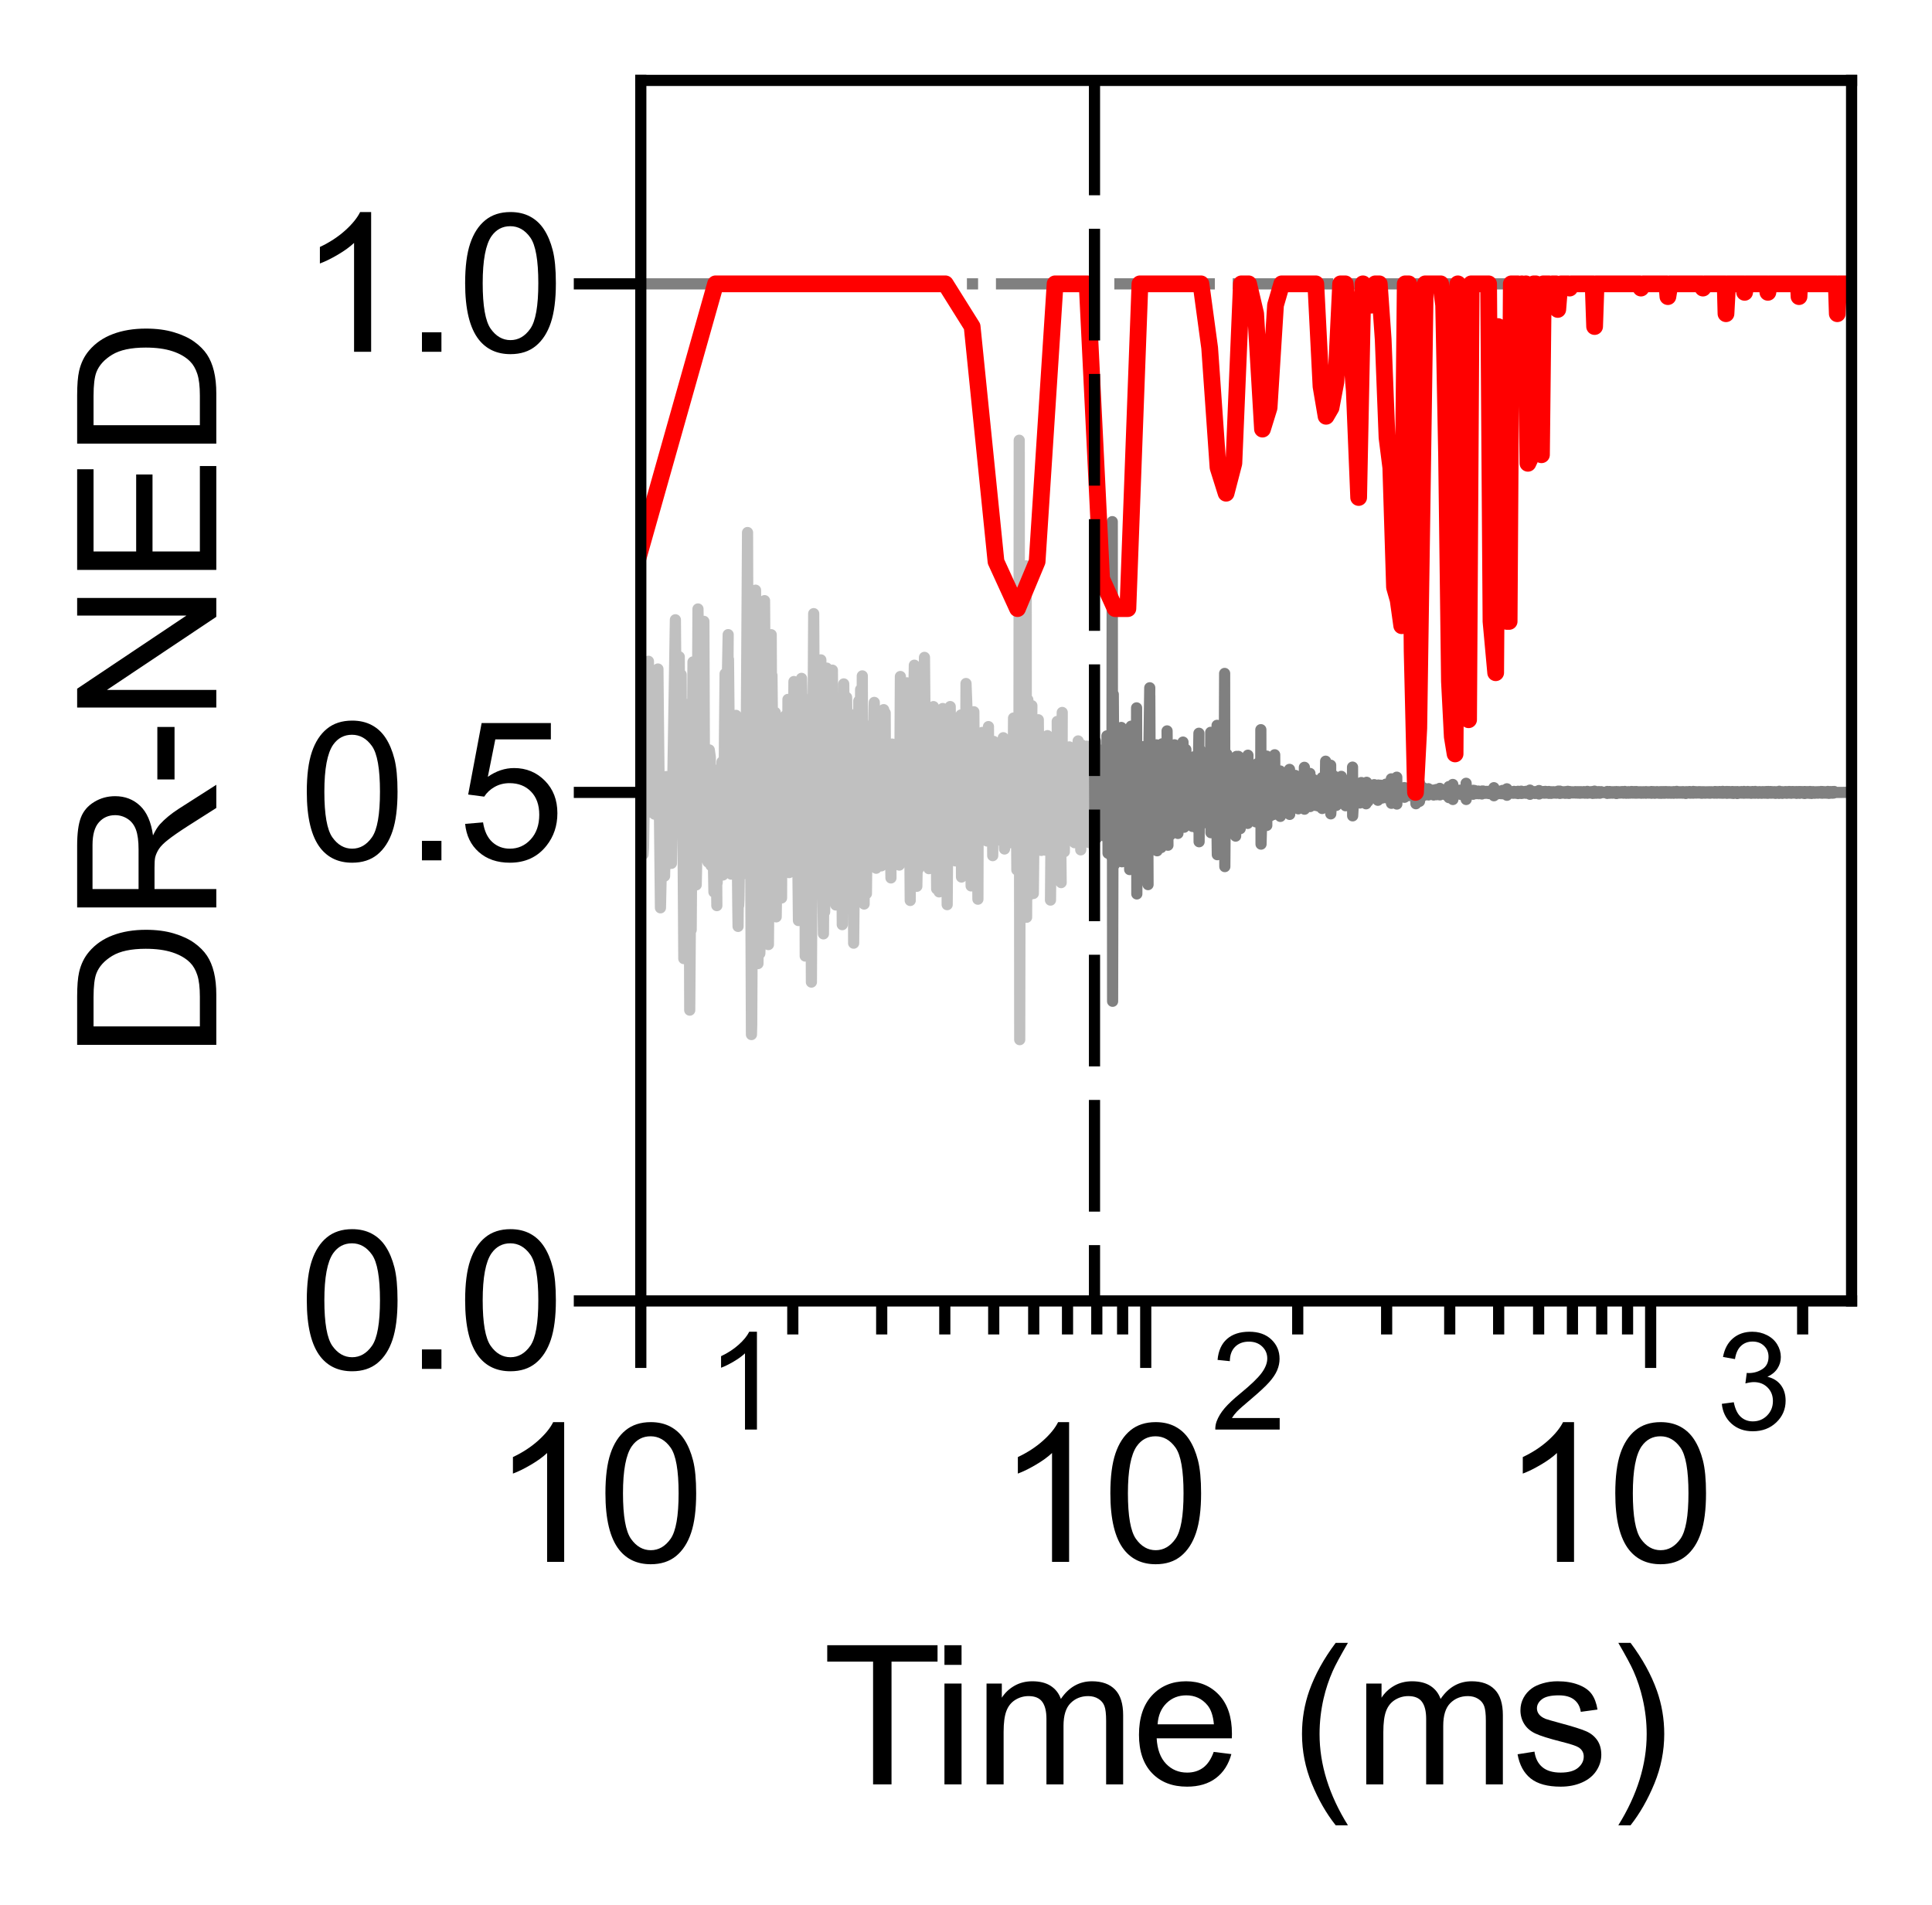 <?xml version="1.0" encoding="utf-8" standalone="no"?>
<!DOCTYPE svg PUBLIC "-//W3C//DTD SVG 1.1//EN"
  "http://www.w3.org/Graphics/SVG/1.1/DTD/svg11.dtd">
<svg xmlns:xlink="http://www.w3.org/1999/xlink" width="172.991pt" height="170.547pt" viewBox="0 0 172.991 170.547" xmlns="http://www.w3.org/2000/svg" version="1.1">
 <defs>
  <style type="text/css">*{stroke-linejoin: round; stroke-linecap: butt}</style>
 </defs>
 <g id="figure_1">
  <g id="patch_1">
   <path d="M 0 170.547 
L 172.991 170.547 
L 172.991 0 
L 0 0 
z
" style="fill: #ffffff"/>
  </g>
  <g id="axes_1">
   <g id="patch_2">
    <path d="M 57.377 116.484 
L 165.791 116.484 
L 165.791 7.2 
L 57.377 7.2 
z
" style="fill: #ffffff"/>
   </g>
   <g id="line2d_1">
    <path d="M 57.336 76.975 
L 57.418 72.165 
L 57.459 74.266 
L 57.581 76.499 
L 57.621 75.911 
L 57.782 65.891 
L 57.822 66.952 
L 57.862 67.164 
L 57.902 64.59 
L 57.942 64.839 
L 57.981 67.507 
L 58.021 64.444 
L 58.06 59.208 
L 58.1 64.45 
L 58.179 64.01 
L 58.257 70.142 
L 58.335 66.774 
L 58.374 69.518 
L 58.413 72.763 
L 58.49 71.367 
L 58.567 69.242 
L 58.606 72.897 
L 58.644 70.26 
L 58.797 63.504 
L 58.835 63.475 
L 58.873 62.863 
L 58.911 59.9 
L 58.949 63.925 
L 59.137 81.284 
L 59.248 76.321 
L 59.286 77.223 
L 59.323 78.141 
L 59.36 77.393 
L 59.434 73.47 
L 59.47 76.338 
L 59.507 78.442 
L 59.544 76.355 
L 59.58 76.157 
L 59.653 69.532 
L 59.69 73.495 
L 59.798 77.381 
L 59.835 76.392 
L 59.978 73.207 
L 60.121 77.301 
L 60.474 55.493 
L 60.509 59.598 
L 60.578 68.089 
L 60.648 62.052 
L 60.682 61.846 
L 60.786 62.015 
L 60.82 58.807 
L 60.923 73.396 
L 60.991 60.404 
L 61.025 68.812 
L 61.059 64.36 
L 61.093 64.932 
L 61.228 85.831 
L 61.261 82.444 
L 61.462 63.069 
L 61.528 74.11 
L 61.66 84.051 
L 61.726 79.983 
L 61.758 90.446 
L 61.824 81.301 
L 61.889 83.257 
L 62.051 59.268 
L 62.339 79.231 
L 62.371 77.734 
L 62.497 54.525 
L 62.529 56.88 
L 62.56 65.108 
L 62.623 56.601 
L 62.654 64.815 
L 62.685 66.458 
L 62.716 62.053 
L 62.748 72.172 
L 62.779 76.77 
L 62.81 67.735 
L 62.841 68.796 
L 62.872 74.471 
L 62.903 69.471 
L 63.026 55.634 
L 63.087 72.218 
L 63.178 68.184 
L 63.209 68.164 
L 63.27 69.655 
L 63.39 77.182 
L 63.42 74.478 
L 63.451 74.804 
L 63.481 74.168 
L 63.51 67.146 
L 63.6 67.788 
L 63.66 77.492 
L 63.719 75.262 
L 63.778 71.782 
L 63.925 79.869 
L 64.042 69.241 
L 64.071 71.964 
L 64.187 81.088 
L 64.129 71.208 
L 64.216 79.048 
L 64.302 68.938 
L 64.36 69.42 
L 64.417 73.39 
L 64.503 72.929 
L 64.644 68.22 
L 64.673 68.542 
L 64.729 78.344 
L 64.813 75.093 
L 64.869 66.028 
L 64.925 60.327 
L 64.981 64.74 
L 65.008 63.829 
L 65.036 64.281 
L 65.064 66.657 
L 65.091 62.598 
L 65.201 56.822 
L 65.146 65.493 
L 65.229 59.031 
L 65.393 76.103 
L 65.42 75.78 
L 65.447 76.018 
L 65.474 78.267 
L 65.501 75.425 
L 65.609 68.147 
L 65.636 70.615 
L 65.663 76.26 
L 65.743 76.085 
L 65.903 64.051 
L 66.061 81.025 
L 66.087 82.949 
L 66.114 78.559 
L 66.14 81.076 
L 66.166 80.515 
L 66.296 70.455 
L 66.426 78.297 
L 66.374 70.164 
L 66.452 77.177 
L 66.682 65.122 
L 66.733 68.279 
L 66.758 64.187 
L 66.809 67.635 
L 66.935 47.68 
L 66.96 56.376 
L 67.06 73.403 
L 67.085 56.068 
L 67.135 76.182 
L 67.16 67.544 
L 67.185 68.998 
L 67.284 92.632 
L 67.309 91.722 
L 67.407 72.405 
L 67.432 74.083 
L 67.456 74.855 
L 67.651 52.844 
L 67.868 86.279 
L 67.892 84.426 
L 67.916 71.133 
L 67.987 73.29 
L 68.035 85.374 
L 68.106 83.309 
L 68.224 65.654 
L 68.248 69.097 
L 68.271 68.863 
L 68.318 76.981 
L 68.342 72.394 
L 68.458 53.78 
L 68.621 78.251 
L 68.667 70.941 
L 68.713 78.137 
L 68.804 84.575 
L 68.964 64.267 
L 69.054 56.829 
L 69.077 61.559 
L 69.122 60.47 
L 69.256 73.666 
L 69.278 66.682 
L 69.368 70.369 
L 69.39 70.404 
L 69.412 63.792 
L 69.456 74.154 
L 69.5 82.094 
L 69.566 77.652 
L 69.632 80.586 
L 69.676 70.451 
L 69.72 75.963 
L 69.763 71.64 
L 69.807 64.946 
L 69.872 66.604 
L 69.98 80.404 
L 70.001 74.897 
L 70.023 74.387 
L 70.044 76.756 
L 70.087 71.184 
L 70.13 75.014 
L 70.279 64.789 
L 70.385 75.511 
L 70.342 64.068 
L 70.406 70.566 
L 70.49 64.442 
L 70.448 70.939 
L 70.511 70.085 
L 70.532 71.051 
L 70.553 62.623 
L 70.636 69.483 
L 70.657 78.131 
L 70.698 63.38 
L 70.74 71.576 
L 70.761 69.194 
L 70.802 75.055 
L 70.823 76.405 
L 70.864 75.494 
L 70.966 69.212 
L 70.987 75.41 
L 71.028 65.004 
L 71.048 66.803 
L 71.089 61.021 
L 71.13 74.398 
L 71.231 74.31 
L 71.271 76.38 
L 71.291 76.197 
L 71.311 71.278 
L 71.352 77.385 
L 71.392 72.967 
L 71.492 82.424 
L 71.512 76.66 
L 71.651 63.29 
L 71.69 68.328 
L 71.71 61.719 
L 71.749 65.042 
L 71.769 60.738 
L 71.847 64.299 
L 71.945 77.573 
L 71.984 72.869 
L 72.003 66.823 
L 72.042 79.901 
L 72.081 76.71 
L 72.1 85.602 
L 72.139 76.436 
L 72.177 79.53 
L 72.331 62.652 
L 72.388 66.918 
L 72.426 69.88 
L 72.445 66.724 
L 72.502 67.54 
L 72.521 67.658 
L 72.577 66.435 
L 72.634 83.279 
L 72.653 87.935 
L 72.69 80.311 
L 72.709 80.387 
L 72.858 54.943 
L 72.914 65.586 
L 72.988 76.895 
L 73.062 75.089 
L 73.135 68.335 
L 73.172 73.291 
L 73.19 72.704 
L 73.208 75.208 
L 73.227 75.673 
L 73.245 73.473 
L 73.3 75.309 
L 73.39 63.867 
L 73.408 65.157 
L 73.445 61.741 
L 73.499 59.084 
L 73.517 62.546 
L 73.66 78.161 
L 73.731 83.616 
L 73.749 80.768 
L 73.802 69.06 
L 73.838 81.657 
L 73.873 78.078 
L 74.031 59.823 
L 74.049 63.834 
L 74.119 78.697 
L 74.171 73.567 
L 74.188 69.724 
L 74.24 76.898 
L 74.258 79.143 
L 74.292 71.786 
L 74.413 60.807 
L 74.447 67.727 
L 74.464 69.718 
L 74.516 64.772 
L 74.533 60.004 
L 74.584 69.645 
L 74.618 66.889 
L 74.703 64.75 
L 74.669 69.497 
L 74.72 65.106 
L 74.838 81.029 
L 74.905 73.869 
L 74.938 64.78 
L 75.005 71.973 
L 75.022 72.587 
L 75.038 70.072 
L 75.072 72.09 
L 75.088 70.839 
L 75.121 72.946 
L 75.154 80.951 
L 75.221 74.672 
L 75.303 63.385 
L 75.336 69.859 
L 75.417 82.792 
L 75.466 76.314 
L 75.483 77.166 
L 75.499 72.675 
L 75.548 61.235 
L 75.628 68.022 
L 75.741 72.622 
L 75.661 67.803 
L 75.757 69.521 
L 75.805 62.44 
L 75.869 66.932 
L 75.933 72.78 
L 75.98 69.488 
L 76.012 64.383 
L 76.091 65.978 
L 76.264 81.459 
L 76.28 76.727 
L 76.342 68.287 
L 76.389 74.639 
L 76.404 75.135 
L 76.435 84.449 
L 76.512 76.95 
L 76.651 65.195 
L 76.712 74.587 
L 76.743 63.99 
L 76.758 63.804 
L 76.819 72.834 
L 76.879 67.685 
L 76.895 62.764 
L 76.955 73.923 
L 76.97 73.794 
L 77.06 61.735 
L 77.105 65.85 
L 77.135 67.277 
L 77.18 65.875 
L 77.21 60.517 
L 77.255 73.801 
L 77.299 73.521 
L 77.344 75.053 
L 77.373 80.945 
L 77.432 71.345 
L 77.579 80.017 
L 77.608 77.312 
L 77.754 66.478 
L 77.768 66.619 
L 77.826 75.38 
L 77.869 68.53 
L 77.941 64.974 
L 77.912 70.041 
L 77.984 67.598 
L 78.056 76.195 
L 78.127 71.971 
L 78.268 63.229 
L 78.283 62.89 
L 78.451 77.738 
L 78.465 77.568 
L 78.577 70.092 
L 78.59 71.01 
L 78.618 73.394 
L 78.646 68.455 
L 78.674 70.162 
L 78.687 68.794 
L 78.729 73.404 
L 78.743 74.804 
L 78.798 70.816 
L 78.811 71.171 
L 78.839 69.46 
L 78.88 73.424 
L 78.907 77.53 
L 78.975 74.789 
L 79.125 63.539 
L 79.138 65.083 
L 79.192 70.598 
L 79.233 67.285 
L 79.259 63.831 
L 79.313 74.384 
L 79.406 66.934 
L 79.473 72.284 
L 79.579 76.589 
L 79.499 71.033 
L 79.605 72.763 
L 79.645 68.141 
L 79.671 73.574 
L 79.697 72.701 
L 79.776 78.608 
L 79.75 71.387 
L 79.815 75.452 
L 79.88 66.624 
L 79.945 68.822 
L 79.971 74.154 
L 80.036 68.677 
L 80.049 69.538 
L 80.1 67.554 
L 80.151 67.848 
L 80.267 76.199 
L 80.279 73.969 
L 80.394 68.415 
L 80.52 77.457 
L 80.532 76.501 
L 80.62 60.572 
L 80.67 69.859 
L 80.758 73.251 
L 80.708 67.836 
L 80.77 72.483 
L 80.807 66.308 
L 80.869 71.264 
L 80.943 69.338 
L 81.005 76.509 
L 81.078 67.838 
L 81.127 73.11 
L 81.139 73.257 
L 81.2 61.139 
L 81.261 70.692 
L 81.382 75.896 
L 81.418 75.186 
L 81.43 70.954 
L 81.502 80.626 
L 81.514 76.277 
L 81.538 77.736 
L 81.562 73.8 
L 81.574 74.567 
L 81.645 76.357 
L 81.704 64.26 
L 81.775 69.859 
L 81.799 63.72 
L 81.87 59.559 
L 81.916 62.89 
L 82.045 78.687 
L 82.057 77.25 
L 82.115 73.3 
L 82.092 79.358 
L 82.173 74.853 
L 82.3 71.636 
L 82.219 77.828 
L 82.311 71.775 
L 82.323 72.357 
L 82.345 70.782 
L 82.368 64.043 
L 82.437 75.304 
L 82.448 72.366 
L 82.517 77.395 
L 82.562 74.901 
L 82.777 58.859 
L 82.933 76.689 
L 82.944 75.354 
L 82.955 71.684 
L 83.011 77.06 
L 83.055 75.06 
L 83.099 72.392 
L 83.154 75.409 
L 83.176 77.778 
L 83.242 71.509 
L 83.253 71.323 
L 83.264 73.582 
L 83.33 69.446 
L 83.362 71.22 
L 83.384 65.295 
L 83.46 68.147 
L 83.482 72.688 
L 83.557 66.464 
L 83.579 63.267 
L 83.633 70.164 
L 83.643 69.265 
L 83.697 70.276 
L 83.676 66.889 
L 83.708 67.664 
L 83.718 65.619 
L 83.793 72.213 
L 83.804 70.925 
L 83.836 77.664 
L 83.846 76.587 
L 83.868 79.589 
L 83.91 69.028 
L 83.921 66.305 
L 83.973 76.894 
L 83.995 72.417 
L 84.089 79.858 
L 84.026 71.495 
L 84.1 76.504 
L 84.142 66.077 
L 84.225 68.494 
L 84.246 66.263 
L 84.308 72.099 
L 84.319 72.972 
L 84.34 67.86 
L 84.381 70.101 
L 84.412 63.438 
L 84.494 68.618 
L 84.658 77.785 
L 84.546 66.941 
L 84.668 75.737 
L 84.719 70.135 
L 84.78 74.4 
L 84.79 74.643 
L 84.81 81.001 
L 84.891 70.663 
L 84.921 67.94 
L 84.952 72.832 
L 84.992 70.301 
L 85.012 72.625 
L 85.042 67.411 
L 85.082 63.263 
L 85.122 69.383 
L 85.141 68.63 
L 85.251 75.758 
L 85.201 67.652 
L 85.26 74.202 
L 85.389 66.34 
L 85.545 77.083 
L 85.594 74.132 
L 85.71 64.926 
L 85.662 75.059 
L 85.749 67.004 
L 85.893 73.841 
L 85.912 70.958 
L 85.96 71.03 
L 86.045 64.018 
L 86.093 78.527 
L 86.187 76.732 
L 86.291 69.541 
L 86.328 72.678 
L 86.338 76.944 
L 86.431 71.512 
L 86.44 72.753 
L 86.478 65.659 
L 86.496 61.2 
L 86.589 63.634 
L 86.616 67.983 
L 86.736 78.17 
L 86.745 77.7 
L 86.873 68.013 
L 86.891 70.074 
L 86.955 79.324 
L 87.009 72.053 
L 87.045 74.024 
L 87.072 68.684 
L 87.189 64.803 
L 87.198 63.73 
L 87.234 68.854 
L 87.27 68.026 
L 87.359 74.831 
L 87.403 70.488 
L 87.412 67.988 
L 87.492 73.8 
L 87.5 72.249 
L 87.562 80.513 
L 87.589 71.615 
L 87.606 67.12 
L 87.65 72.298 
L 87.702 70.589 
L 87.729 72.328 
L 87.789 68.923 
L 87.798 68.305 
L 87.85 72.26 
L 87.868 70.885 
L 87.876 70.846 
L 87.945 65.582 
L 87.988 70.696 
L 88.023 74.328 
L 88.066 70.017 
L 88.108 73.229 
L 88.228 67.857 
L 88.194 75.215 
L 88.245 69.461 
L 88.38 75.302 
L 88.389 73.47 
L 88.506 65.057 
L 88.515 67.721 
L 88.748 74.013 
L 88.531 67.073 
L 88.781 73.191 
L 88.822 69.919 
L 88.88 74.91 
L 88.888 76.612 
L 88.954 67.758 
L 88.962 67.751 
L 88.978 66.386 
L 89.027 70.833 
L 89.068 74.275 
L 89.101 69.106 
L 89.141 71.76 
L 89.19 69.236 
L 89.23 73.722 
L 89.254 71.351 
L 89.295 67.206 
L 89.343 73.059 
L 89.359 71.923 
L 89.439 74.754 
L 89.399 69.258 
L 89.463 72.045 
L 89.575 67.986 
L 89.535 72.267 
L 89.582 68.025 
L 89.693 73.791 
L 89.654 66.925 
L 89.709 72.763 
L 89.748 68.792 
L 89.78 73.716 
L 89.788 73.711 
L 89.796 75.383 
L 89.835 66.054 
L 89.882 73.543 
L 89.944 76.018 
L 90.006 67.948 
L 90.037 73.291 
L 90.091 67.7 
L 90.115 69.041 
L 90.146 67.068 
L 90.13 69.734 
L 90.169 68.628 
L 90.245 67.88 
L 90.299 75.494 
L 90.406 68.914 
L 90.429 71.188 
L 90.497 75.357 
L 90.55 74.079 
L 90.67 68.062 
L 90.7 72.573 
L 90.753 64.293 
L 90.76 64.392 
L 90.872 74.242 
L 90.902 72.618 
L 90.99 67.222 
L 90.954 74.095 
L 90.998 71.313 
L 91.049 77.89 
L 91.101 72.357 
L 91.123 75.398 
L 91.233 65.35 
L 91.24 65.434 
L 91.262 39.417 
L 91.305 93.089 
L 91.342 72.879 
L 91.349 78.654 
L 91.421 59.011 
L 91.45 75.815 
L 91.522 73.247 
L 91.544 80.86 
L 91.587 61.778 
L 91.68 74.91 
L 91.701 80.089 
L 91.758 67.646 
L 91.772 69.658 
L 91.786 70.086 
L 91.829 66.693 
L 91.885 50.667 
L 91.9 75.153 
L 91.921 82.132 
L 91.991 65.233 
L 91.998 65.269 
L 92.089 80.199 
L 92.033 62.652 
L 92.124 75.271 
L 92.152 65.096 
L 92.235 70.88 
L 92.263 73.459 
L 92.284 70.002 
L 92.394 63.184 
L 92.339 71.707 
L 92.401 65.482 
L 92.524 80.003 
L 92.599 72.522 
L 92.613 68.971 
L 92.674 75.103 
L 92.708 70.023 
L 92.714 71.788 
L 92.748 64.799 
L 92.816 71.638 
L 92.836 64.9 
L 92.889 73.788 
L 92.923 71.137 
L 92.97 64.444 
L 93.05 74.589 
L 93.056 74.587 
L 93.156 66.532 
L 93.123 75.732 
L 93.176 69.79 
L 93.235 76.145 
L 93.281 71.233 
L 93.34 66.348 
L 93.392 70.797 
L 93.432 71.252 
L 93.419 68.547 
L 93.438 69.111 
L 93.503 66.547 
L 93.451 70.202 
L 93.51 68.72 
L 93.6 76.12 
L 93.626 74.586 
L 93.691 68.56 
L 93.742 73.573 
L 93.793 65.868 
L 93.902 70.186 
L 93.965 68.543 
L 94.023 73.945 
L 94.161 68.139 
L 94.06 80.593 
L 94.168 68.856 
L 94.218 74.487 
L 94.236 67.06 
L 94.286 70.291 
L 94.355 67.505 
L 94.336 72.546 
L 94.386 70.838 
L 94.411 74.422 
L 94.442 69.701 
L 94.491 73.141 
L 94.553 77.246 
L 94.615 66.431 
L 94.621 66.448 
L 94.731 78.307 
L 94.664 64.594 
L 94.749 73.485 
L 94.798 66.192 
L 94.871 67.419 
L 95.016 79.027 
L 94.889 67.008 
L 95.064 72.164 
L 95.112 63.79 
L 95.082 74.276 
L 95.183 69.143 
L 95.213 67.665 
L 95.261 70.932 
L 95.279 69.484 
L 95.302 76.26 
L 95.379 67.722 
L 95.385 67.731 
L 95.45 75.056 
L 95.503 72.841 
L 95.585 69.261 
L 95.608 73.124 
L 95.62 73.862 
L 95.626 72.765 
L 95.748 66.876 
L 95.754 67.333 
L 95.806 74.686 
L 95.892 74.009 
L 95.944 67.541 
L 96.053 69.706 
L 96.064 74.816 
L 96.155 67.581 
L 96.161 67.552 
L 96.223 75.454 
L 96.172 67.34 
L 96.28 68.808 
L 96.285 68.724 
L 96.302 69.974 
L 96.381 73.678 
L 96.426 71.874 
L 96.537 66.341 
L 96.47 74.399 
L 96.56 68.037 
L 96.687 73.015 
L 96.693 73.009 
L 96.704 73.421 
L 96.72 70.888 
L 96.77 76.095 
L 96.841 69.189 
L 96.847 70.163 
L 96.858 66.699 
L 96.945 69.571 
L 96.956 68.376 
L 96.999 73.468 
L 97.032 73.085 
L 97.037 75.325 
L 97.086 69.726 
L 97.14 72.967 
L 97.221 74.543 
L 97.178 68.999 
L 97.243 72.106 
L 97.323 66.81 
L 97.36 70.254 
L 97.419 68.777 
L 97.483 74.896 
L 97.488 75.433 
L 97.515 69.544 
L 97.557 72.032 
L 97.673 67.658 
L 97.604 74.442 
L 97.683 69.202 
L 97.694 73.243 
L 97.752 67.068 
L 97.793 68.933 
L 97.83 71.78 
L 97.84 68.577 
L 97.908 70.368 
L 97.913 69.645 
L 97.975 75.898 
L 97.986 74.204 
L 97.991 74.803 
L 97.996 73.853 
L 97.996 73.853 
" clip-path="url(#p7a7778507d)" style="fill: none; stroke: #c0c0c0; stroke-linecap: square"/>
   </g>
   <g id="line2d_2">
    <path d="M 98.001 67.8 
L 98.027 73.188 
L 98.084 66.362 
L 98.135 69.678 
L 98.166 67.431 
L 98.191 75.036 
L 98.243 69.823 
L 98.344 74.745 
L 98.309 67.361 
L 98.36 72.665 
L 98.42 67.136 
L 98.375 73.498 
L 98.466 72.782 
L 98.476 74.59 
L 98.536 68.025 
L 98.556 69.25 
L 98.561 68.725 
L 98.607 72.524 
L 98.637 71.78 
L 98.647 74.355 
L 98.707 67.568 
L 98.741 70.33 
L 98.796 71.927 
L 98.771 69.068 
L 98.846 71.194 
L 98.86 67.898 
L 98.91 74.867 
L 98.959 70.099 
L 98.969 69.293 
L 98.974 70.534 
L 98.994 72.175 
L 99.018 68.258 
L 99.082 70.401 
L 99.16 73.415 
L 99.111 65.889 
L 99.17 69.518 
L 99.189 66.272 
L 99.213 76.397 
L 99.276 70.93 
L 99.33 74.534 
L 99.286 69.408 
L 99.397 72.456 
L 99.445 66.454 
L 99.464 73.491 
L 99.512 67.272 
L 99.555 76.75 
L 99.584 52.862 
L 99.593 46.706 
L 99.622 89.653 
L 99.684 62.168 
L 99.783 77.416 
L 99.797 72.095 
L 99.905 66.148 
L 99.868 75.467 
L 99.91 67.585 
L 99.934 73.795 
L 99.99 67.022 
L 100.032 73.086 
L 100.143 65.939 
L 100.115 76.263 
L 100.148 67.141 
L 100.259 75.037 
L 100.263 72.904 
L 100.373 67.062 
L 100.36 74.479 
L 100.378 68.554 
L 100.456 77.161 
L 100.401 65.134 
L 100.492 72.778 
L 100.592 65.6 
L 100.538 73.828 
L 100.606 70.165 
L 100.696 66.448 
L 100.664 75.228 
L 100.714 69.251 
L 100.79 73.921 
L 100.817 67.169 
L 100.822 65.497 
L 100.889 75.733 
L 100.915 70.53 
L 100.947 72.826 
L 101 67.726 
L 101.004 68.018 
L 101.009 66.952 
L 101.035 75.194 
L 101.093 72.282 
L 101.15 77.859 
L 101.128 68.136 
L 101.19 68.946 
L 101.26 75.421 
L 101.273 68.108 
L 101.282 65.02 
L 101.308 73.028 
L 101.378 69.579 
L 101.486 75.217 
L 101.43 68.099 
L 101.495 71.258 
L 101.508 66.364 
L 101.568 77.186 
L 101.607 70.333 
L 101.671 69.743 
L 101.633 72.478 
L 101.68 71.583 
L 101.684 72.716 
L 101.706 66.485 
L 101.761 67.851 
L 101.77 63.381 
L 101.791 80.041 
L 101.867 67.846 
L 101.927 74.758 
L 101.977 69.332 
L 102.062 67.161 
L 102.041 71.832 
L 102.074 70.656 
L 102.137 68.046 
L 102.2 76.535 
L 102.204 76.66 
L 102.212 73.751 
L 102.32 66.855 
L 102.296 74.668 
L 102.345 72.602 
L 102.349 73.002 
L 102.362 69.973 
L 102.44 71.731 
L 102.527 68.614 
L 102.498 73.796 
L 102.547 71.77 
L 102.588 73.458 
L 102.613 68.694 
L 102.625 68.731 
L 102.637 67.75 
L 102.67 71.479 
L 102.719 70.921 
L 102.796 79.206 
L 102.759 69.726 
L 102.824 70.58 
L 102.949 61.582 
L 102.881 74.524 
L 102.953 62.298 
L 103.017 76.16 
L 103.073 70.339 
L 103.133 75.112 
L 103.149 68.689 
L 103.157 66.961 
L 103.18 72.919 
L 103.252 69.976 
L 103.264 72.247 
L 103.362 73.959 
L 103.303 68.267 
L 103.374 72.844 
L 103.449 67.881 
L 103.394 74.664 
L 103.495 70.994 
L 103.608 76.177 
L 103.55 66.692 
L 103.612 75.907 
L 103.647 68.014 
L 103.728 71.159 
L 103.763 71.884 
L 103.798 68.515 
L 103.855 67.276 
L 103.878 74.193 
L 103.89 72.971 
L 103.92 69.217 
L 103.966 75.89 
L 103.985 75.5 
L 103.989 75.753 
L 104.004 70.102 
L 104.058 66.6 
L 104.092 73.951 
L 104.103 73.183 
L 104.107 73.35 
L 104.122 69.425 
L 104.167 66.685 
L 104.209 73.474 
L 104.22 72.933 
L 104.224 73.349 
L 104.262 70.171 
L 104.314 71.221 
L 104.34 67.532 
L 104.393 73.994 
L 104.426 70.869 
L 104.437 70.006 
L 104.448 71.985 
L 104.471 71.938 
L 104.578 75.68 
L 104.5 65.443 
L 104.582 74.929 
L 104.681 66.785 
L 104.696 70.934 
L 104.733 71.914 
L 104.755 69.947 
L 104.839 68.595 
L 104.788 74.761 
L 104.854 71.249 
L 104.89 72.793 
L 104.915 70.488 
L 104.97 67.534 
L 104.944 73.531 
L 105.01 72.034 
L 105.06 73.864 
L 105.085 68.178 
L 105.172 66.689 
L 105.121 73.701 
L 105.179 68.723 
L 105.2 74.228 
L 105.293 69.853 
L 105.297 68.446 
L 105.357 74.093 
L 105.403 69.041 
L 105.414 68.661 
L 105.449 72.212 
L 105.457 71.502 
L 105.471 74.624 
L 105.502 68.841 
L 105.566 71.204 
L 105.608 72.354 
L 105.639 69.101 
L 105.65 70.247 
L 105.66 68.699 
L 105.713 73.158 
L 105.762 69.78 
L 105.789 73.467 
L 105.873 70.788 
L 105.9 71.819 
L 105.918 68.354 
L 105.925 66.444 
L 106.014 72.77 
L 106.024 74.07 
L 106.038 68.84 
L 106.1 70.61 
L 106.103 70.637 
L 106.113 70.013 
L 106.185 67.112 
L 106.154 73.668 
L 106.202 71.963 
L 106.206 72.015 
L 106.229 71.093 
L 106.25 73.003 
L 106.348 68.256 
L 106.405 72.988 
L 106.459 70.191 
L 106.466 68.046 
L 106.546 73.824 
L 106.57 69.661 
L 106.643 73.364 
L 106.683 68.198 
L 106.772 73.996 
L 106.799 69.722 
L 106.858 73.767 
L 106.815 68.565 
L 106.92 71.814 
L 106.94 67.75 
L 107.025 73.051 
L 107.035 73.582 
L 107.045 71.762 
L 107.133 74.125 
L 107.168 68.317 
L 107.178 70.437 
L 107.188 72.604 
L 107.226 69.341 
L 107.284 69.497 
L 107.352 65.653 
L 107.313 72.928 
L 107.358 70.964 
L 107.368 75.368 
L 107.422 67.08 
L 107.47 72.807 
L 107.474 73.905 
L 107.515 68.315 
L 107.575 71.327 
L 107.623 69.956 
L 107.655 73.089 
L 107.686 70.974 
L 107.689 70.978 
L 107.705 67.499 
L 107.765 72.705 
L 107.793 70.707 
L 107.834 73.099 
L 107.846 68.78 
L 107.906 71.673 
L 108.015 68.418 
L 107.974 73.268 
L 108.024 70.386 
L 108.074 73.198 
L 108.101 69.998 
L 108.135 71.034 
L 108.197 72.389 
L 108.16 67.778 
L 108.237 70.13 
L 108.24 70.087 
L 108.252 70.599 
L 108.267 73.607 
L 108.347 69.023 
L 108.368 72.953 
L 108.405 66.334 
L 108.408 65.569 
L 108.426 74.557 
L 108.499 70.305 
L 108.541 72.818 
L 108.58 68.659 
L 108.599 70.214 
L 108.632 68.136 
L 108.689 72.401 
L 108.71 70.072 
L 108.746 74.334 
L 108.769 68.998 
L 108.832 71.344 
L 108.877 68.626 
L 108.9 73.295 
L 108.927 71.204 
L 108.998 76.528 
L 108.977 64.944 
L 109.036 70.833 
L 109.045 68.214 
L 109.089 72.512 
L 109.142 70.832 
L 109.18 74.053 
L 109.23 68.133 
L 109.25 71.048 
L 109.306 69.599 
L 109.323 72.842 
L 109.364 70.265 
L 109.43 73.595 
L 109.45 68.738 
L 109.479 71.652 
L 109.496 69.379 
L 109.539 72.728 
L 109.594 70.821 
L 109.608 71.893 
L 109.651 61.041 
L 109.654 60.297 
L 109.671 77.594 
L 109.722 70.752 
L 109.734 74.662 
L 109.751 68.722 
L 109.836 72.29 
L 109.856 67.529 
L 109.873 72.623 
L 109.96 70.565 
L 110.038 73.578 
L 110.069 70.065 
L 110.167 68.715 
L 110.158 71.488 
L 110.178 70.039 
L 110.233 74.118 
L 110.264 68.962 
L 110.294 72.061 
L 110.374 68.737 
L 110.349 72.476 
L 110.399 71.969 
L 110.44 73.041 
L 110.424 70.019 
L 110.509 71.669 
L 110.53 68.894 
L 110.585 71.776 
L 110.623 70.571 
L 110.639 74.864 
L 110.723 67.723 
L 110.737 71.904 
L 110.807 69.441 
L 110.839 73.061 
L 110.847 73.501 
L 110.877 69.571 
L 110.882 67.722 
L 110.928 73.124 
L 110.981 71.94 
L 111.093 69.866 
L 111.05 74.195 
L 111.095 70.248 
L 111.164 72.821 
L 111.13 68.388 
L 111.206 70.523 
L 111.304 69.624 
L 111.28 72.639 
L 111.312 70.572 
L 111.419 73.173 
L 111.38 68.254 
L 111.427 72.208 
L 111.518 69.418 
L 111.489 73.035 
L 111.541 70.899 
L 111.627 72.79 
L 111.559 68.706 
L 111.647 70.802 
L 111.74 67.618 
L 111.717 73.726 
L 111.755 71.042 
L 111.804 69.401 
L 111.873 72.74 
L 111.886 71.709 
L 111.957 69.318 
L 111.934 72.117 
L 111.997 71.202 
L 112.015 73.173 
L 112.028 68.87 
L 112.093 70.658 
L 112.098 69.556 
L 112.141 72.194 
L 112.204 70.697 
L 112.277 69.643 
L 112.299 72.37 
L 112.302 72.599 
L 112.319 69.687 
L 112.386 70.37 
L 112.473 68.982 
L 112.453 73.59 
L 112.49 70.879 
L 112.5 73.399 
L 112.594 68.365 
L 112.623 72.391 
L 112.726 69.928 
L 112.775 69.065 
L 112.743 72.2 
L 112.792 71.995 
L 112.799 73.146 
L 112.889 68.807 
L 112.896 65.333 
L 112.913 75.581 
L 112.993 72.655 
L 112.995 72.827 
L 113.06 69.745 
L 113.091 69.196 
L 113.077 73.186 
L 113.151 71.051 
L 113.222 72.384 
L 113.241 69.804 
L 113.26 71.322 
L 113.289 68.643 
L 113.301 72.555 
L 113.374 70.791 
L 113.428 73.906 
L 113.412 67.697 
L 113.485 71.09 
L 113.518 69.304 
L 113.506 72.174 
L 113.6 70.865 
L 113.707 72.481 
L 113.667 70.071 
L 113.718 71.073 
L 113.779 69.498 
L 113.765 73.039 
L 113.836 70.43 
L 113.903 71.51 
L 113.871 69.606 
L 113.947 70.843 
L 114.018 69.683 
L 114.045 72.473 
L 114.047 72.923 
L 114.132 68.788 
L 114.136 67.58 
L 114.172 72.792 
L 114.236 71.312 
L 114.342 72.489 
L 114.261 69.612 
L 114.351 71.853 
L 114.364 69.382 
L 114.387 72.001 
L 114.465 70.14 
L 114.505 71.982 
L 114.55 69.902 
L 114.59 71.519 
L 114.623 69.03 
L 114.643 73.098 
L 114.685 71.947 
L 114.797 72.813 
L 114.703 69.377 
L 114.8 72.727 
L 114.885 69.426 
L 114.848 72.789 
L 114.92 71.195 
L 114.964 72.398 
L 114.935 69.966 
L 115.027 70.225 
L 115.113 72.444 
L 115.079 70.015 
L 115.141 70.879 
L 115.152 71.945 
L 115.189 69.942 
L 115.251 70.87 
L 115.341 69.447 
L 115.311 71.777 
L 115.354 71.621 
L 115.358 72.489 
L 115.386 70.091 
L 115.458 70.494 
L 115.465 68.888 
L 115.479 72.92 
L 115.568 70.713 
L 115.575 69.414 
L 115.6 72.137 
L 115.68 70.49 
L 115.755 72.391 
L 115.711 69.726 
L 115.806 71.426 
L 115.854 69.583 
L 115.891 71.852 
L 115.918 71.086 
L 115.926 70.917 
L 115.945 71.797 
L 115.949 72.279 
L 115.972 69.425 
L 116.046 70.145 
L 116.102 72.141 
L 116.155 70.021 
L 116.163 69.693 
L 116.186 71.63 
L 116.241 70.717 
L 116.251 72.42 
L 116.345 70.315 
L 116.349 70.071 
L 116.373 71.747 
L 116.444 71.099 
L 116.474 72.12 
L 116.488 69.792 
L 116.551 70.733 
L 116.645 71.646 
L 116.665 70.088 
L 116.707 72.231 
L 116.693 69.952 
L 116.784 71.373 
L 116.794 68.702 
L 116.806 72.453 
L 116.895 70.633 
L 116.943 72.162 
L 116.929 69.97 
L 117.007 71.275 
L 117.043 69.944 
L 117.055 71.525 
L 117.127 70.581 
L 117.146 71.735 
L 117.23 70.096 
L 117.24 71.075 
L 117.265 71.716 
L 117.286 69.993 
L 117.292 69.251 
L 117.311 72.217 
L 117.394 70.429 
L 117.452 71.801 
L 117.477 70.418 
L 117.509 71.15 
L 117.576 69.779 
L 117.601 71.65 
L 117.618 71.246 
L 117.628 71.691 
L 117.645 69.885 
L 117.719 70.411 
L 117.721 70.319 
L 117.798 71.904 
L 117.8 72.115 
L 117.847 70.377 
L 117.901 71.113 
L 117.915 71.709 
L 117.93 70.547 
L 117.988 70.818 
L 117.995 70.069 
L 118.045 72.169 
L 118.094 71.376 
L 118.205 72.034 
L 118.122 70.12 
L 118.208 71.685 
L 118.317 70.265 
L 118.321 71.056 
L 118.387 72.391 
L 118.374 69.63 
L 118.431 70.9 
L 118.438 70.234 
L 118.505 71.544 
L 118.542 70.779 
L 118.567 70.228 
L 118.657 71.48 
L 118.697 68.155 
L 118.683 72.164 
L 118.769 71.321 
L 118.812 72.245 
L 118.837 70.232 
L 118.873 70.729 
L 118.885 70.326 
L 118.933 71.872 
L 118.976 71.302 
L 119.049 71.667 
L 119.068 70.152 
L 119.082 71.012 
L 119.095 71.766 
L 119.144 69.339 
L 119.148 68.514 
L 119.158 72.871 
L 119.249 71.231 
L 119.298 69.51 
L 119.318 71.805 
L 119.368 71.012 
L 119.439 72.031 
L 119.425 69.464 
L 119.479 71.015 
L 119.512 70.145 
L 119.526 71.548 
L 119.584 71.461 
L 119.653 72.112 
L 119.638 70.043 
L 119.694 71.222 
L 119.728 70.215 
L 119.746 72.008 
L 119.8 71.349 
L 119.802 71.373 
L 119.817 70.762 
L 119.87 70.787 
L 119.927 70.637 
L 119.956 71.57 
L 119.978 70.876 
L 120.008 70.423 
L 120.019 71.469 
L 120.049 71.408 
L 120.089 71.638 
L 120.101 69.513 
L 120.154 71.078 
L 120.201 70.364 
L 120.188 71.641 
L 120.254 71.152 
L 120.334 71.754 
L 120.346 70.224 
L 120.364 71.209 
L 120.41 70.364 
L 120.433 71.517 
L 120.476 70.988 
L 120.483 72.146 
L 120.499 70.214 
L 120.583 70.786 
L 120.588 70.106 
L 120.682 71.412 
L 120.695 70.292 
L 120.807 71.565 
L 120.746 70.119 
L 120.822 70.628 
L 120.873 69.805 
L 120.885 72.017 
L 120.886 72.095 
L 120.899 70.234 
L 120.962 70.528 
L 121.052 70.259 
L 121 71.832 
L 121.066 71.107 
L 121.071 71.272 
L 121.101 70.245 
L 121.106 68.685 
L 121.117 73.05 
L 121.209 71.414 
L 121.337 70.181 
L 121.238 71.61 
L 121.348 71.038 
L 121.414 71.435 
L 121.367 70.644 
L 121.456 70.994 
L 121.466 70.507 
L 121.556 71.208 
L 121.567 70.989 
L 121.581 70.393 
L 121.611 71.156 
L 121.643 71.149 
L 121.671 71.689 
L 121.66 70.322 
L 121.751 70.774 
L 121.813 70.213 
L 121.771 71.898 
L 121.854 70.987 
L 121.906 71.534 
L 121.891 70.066 
L 121.964 71.018 
L 122.048 70.439 
L 122.039 71.527 
L 122.072 71.158 
L 122.153 71.344 
L 122.141 70.199 
L 122.183 71.222 
L 122.305 70.268 
L 122.211 71.53 
L 122.306 70.333 
L 122.315 71.97 
L 122.37 70.046 
L 122.418 70.855 
L 122.504 70.297 
L 122.488 71.756 
L 122.53 70.603 
L 122.543 71.295 
L 122.645 70.855 
L 122.677 70.407 
L 122.67 71.422 
L 122.755 70.938 
L 122.853 70.651 
L 122.783 71.368 
L 122.857 70.984 
L 122.908 71.231 
L 122.947 70.629 
L 122.96 70.75 
L 123.049 70.256 
L 123.034 71.315 
L 123.06 71.129 
L 123.106 71.407 
L 123.077 70.549 
L 123.164 70.822 
L 123.172 70.504 
L 123.238 71.35 
L 123.27 70.842 
L 123.375 71.655 
L 123.359 70.375 
L 123.381 70.946 
L 123.416 70.289 
L 123.467 71.441 
L 123.49 71.045 
L 123.492 71.311 
L 123.561 70.631 
L 123.596 70.806 
L 123.629 70.308 
L 123.619 71.41 
L 123.68 71.088 
L 123.757 71.455 
L 123.771 70.631 
L 123.791 71.132 
L 123.867 70.614 
L 123.85 71.24 
L 123.905 70.952 
L 123.955 70.534 
L 123.941 71.335 
L 124.007 70.982 
L 124.105 71.429 
L 124.094 70.209 
L 124.117 70.942 
L 124.151 71.336 
L 124.136 70.604 
L 124.207 70.784 
L 124.212 70.475 
L 124.236 71.139 
L 124.314 71.126 
L 124.384 70.497 
L 124.397 71.256 
L 124.419 71.13 
L 124.465 71.362 
L 124.504 70.569 
L 124.527 71.036 
L 124.58 69.734 
L 124.59 71.928 
L 124.639 70.845 
L 124.643 70.74 
L 124.662 71.075 
L 124.724 71.377 
L 124.734 70.612 
L 124.773 71.11 
L 124.819 70.517 
L 124.832 71.362 
L 124.882 71.151 
L 124.975 71.232 
L 124.937 70.636 
L 124.984 70.817 
L 125.067 69.587 
L 125.074 71.992 
L 125.097 70.5 
L 125.119 71.303 
L 125.212 71.099 
L 125.276 70.68 
L 125.314 71.263 
L 125.327 70.715 
L 125.402 71.227 
L 125.411 70.632 
L 125.447 71.141 
L 125.55 70.667 
L 125.487 71.231 
L 125.555 71.11 
L 125.558 71.327 
L 125.591 70.728 
L 125.665 71.035 
L 125.745 70.519 
L 125.756 71.387 
L 125.776 71.042 
L 125.81 71.346 
L 125.801 70.704 
L 125.884 70.903 
L 125.918 70.681 
L 125.909 71.169 
L 125.994 70.966 
L 126.051 71.151 
L 126.018 70.694 
L 126.096 70.889 
L 126.137 70.535 
L 126.151 71.234 
L 126.208 70.763 
L 126.215 71.193 
L 126.283 70.679 
L 126.319 70.746 
L 126.32 70.725 
L 126.327 71.2 
L 126.419 70.909 
L 126.47 71.11 
L 126.482 70.763 
L 126.529 70.883 
L 126.6 71.105 
L 126.565 70.775 
L 126.631 70.821 
L 126.653 70.694 
L 126.646 71.193 
L 126.739 70.9 
L 126.781 71.965 
L 126.773 69.704 
L 126.851 70.973 
L 126.892 70.598 
L 126.901 71.161 
L 126.959 71.085 
L 126.96 71.087 
L 126.965 70.841 
L 127.044 70.737 
L 127.015 71.124 
L 127.072 70.906 
L 127.083 71.259 
L 127.091 70.279 
L 127.094 70.079 
L 127.102 71.754 
L 127.198 70.904 
L 127.205 71.196 
L 127.298 70.694 
L 127.311 71.166 
L 127.412 70.516 
L 127.42 71.189 
L 127.421 71.254 
L 127.483 70.721 
L 127.526 70.909 
L 127.616 71.177 
L 127.588 70.634 
L 127.64 71.034 
L 127.669 70.63 
L 127.652 71.147 
L 127.751 70.987 
L 127.786 71.139 
L 127.803 70.784 
L 127.858 71.008 
L 127.898 70.619 
L 127.907 71.178 
L 127.972 70.802 
L 127.991 70.754 
L 127.998 71.107 
L 128.075 70.854 
L 128.092 71.133 
L 128.117 70.77 
L 128.189 71.082 
L 128.298 70.746 
L 128.193 71.096 
L 128.304 70.955 
L 128.373 71.184 
L 128.338 70.74 
L 128.414 70.938 
L 128.465 70.808 
L 128.457 71.137 
L 128.524 70.943 
L 128.616 71.159 
L 128.605 70.691 
L 128.622 70.902 
L 128.73 70.732 
L 128.655 71.101 
L 128.733 70.848 
L 128.738 71.141 
L 128.83 70.785 
L 128.844 70.875 
L 128.917 70.588 
L 128.924 71.173 
L 128.956 70.827 
L 128.967 71.137 
L 128.995 70.791 
L 129.069 70.972 
L 129.169 71.108 
L 129.111 70.718 
L 129.176 70.939 
L 129.179 70.753 
L 129.243 71.091 
L 129.287 70.901 
L 129.332 71.087 
L 129.323 70.819 
L 129.391 70.866 
L 129.494 70.749 
L 129.482 71.055 
L 129.497 71.008 
L 129.501 71.199 
L 129.54 70.806 
L 129.606 70.873 
L 129.639 70.773 
L 129.646 71.152 
L 129.713 70.946 
L 129.742 71.419 
L 129.736 70.426 
L 129.821 70.893 
L 129.825 70.806 
L 129.862 71.051 
L 129.926 71.025 
L 129.942 71.088 
L 129.987 70.782 
L 130.036 70.976 
L 130.076 71.073 
L 130.081 70.661 
L 130.084 70.237 
L 130.091 71.585 
L 130.191 70.981 
L 130.249 71.05 
L 130.24 70.831 
L 130.3 70.983 
L 130.35 70.825 
L 130.398 71.097 
L 130.411 70.917 
L 130.452 71.053 
L 130.447 70.872 
L 130.523 70.976 
L 130.535 71.009 
L 130.528 70.872 
L 130.542 70.911 
L 130.595 70.8 
L 130.576 71.098 
L 130.651 70.988 
L 130.695 70.751 
L 130.687 71.09 
L 130.775 70.954 
L 130.824 71.135 
L 130.816 70.779 
L 130.884 70.896 
L 130.969 70.823 
L 130.942 71.12 
L 130.991 70.93 
L 131.071 71.155 
L 131.065 70.643 
L 131.102 70.965 
L 131.158 70.828 
L 131.152 71.049 
L 131.199 70.998 
L 131.282 71.584 
L 131.276 70.132 
L 131.307 70.833 
L 131.308 70.757 
L 131.313 71.071 
L 131.415 70.997 
L 131.519 70.723 
L 131.513 71.089 
L 131.524 70.956 
L 131.529 71.109 
L 131.537 70.822 
L 131.635 70.962 
L 131.676 70.803 
L 131.679 71.079 
L 131.681 71.047 
L 131.746 71.107 
L 131.767 70.816 
L 131.791 70.956 
L 131.895 70.838 
L 131.827 71.048 
L 131.9 70.985 
L 131.904 71.115 
L 131.928 70.762 
L 132.007 70.912 
L 132.041 70.78 
L 132.035 71.073 
L 132.118 70.879 
L 132.218 71.062 
L 132.224 70.851 
L 132.23 70.963 
L 132.321 71.06 
L 132.254 70.836 
L 132.328 70.91 
L 132.377 70.83 
L 132.418 71.068 
L 132.438 70.939 
L 132.542 71.037 
L 132.536 70.864 
L 132.548 70.894 
L 132.59 70.885 
L 132.558 71.019 
L 132.652 70.907 
L 132.686 71.091 
L 132.713 70.824 
L 132.762 70.88 
L 132.794 70.823 
L 132.77 71.056 
L 132.872 70.888 
L 132.965 71.033 
L 132.943 70.878 
L 132.984 70.942 
L 133.028 70.864 
L 133.034 71.031 
L 133.083 70.974 
L 133.128 71.03 
L 133.121 70.858 
L 133.191 70.937 
L 133.275 71.04 
L 133.303 70.854 
L 133.31 71.056 
L 133.416 70.95 
L 133.504 70.815 
L 133.438 71.036 
L 133.507 70.932 
L 133.51 71.087 
L 133.519 70.869 
L 133.617 70.921 
L 133.631 71.017 
L 133.713 70.872 
L 133.729 70.947 
L 133.763 70.527 
L 133.768 71.25 
L 133.838 71.003 
L 133.883 71.044 
L 133.879 70.818 
L 133.942 71.002 
L 134.037 70.846 
L 134.046 71.024 
L 134.054 70.964 
L 134.067 70.867 
L 134.112 71.074 
L 134.165 70.974 
L 134.254 70.856 
L 134.207 71.021 
L 134.261 70.974 
L 134.262 71.038 
L 134.282 70.888 
L 134.371 70.915 
L 134.391 71.063 
L 134.383 70.827 
L 134.49 70.947 
L 134.546 70.77 
L 134.552 71.072 
L 134.599 70.96 
L 134.701 70.813 
L 134.709 71.052 
L 134.757 70.868 
L 134.821 70.89 
L 134.931 71.206 
L 134.926 70.628 
L 134.934 71.165 
L 134.94 70.779 
L 135.045 70.971 
L 135.059 70.846 
L 135.063 71.035 
L 135.154 71.029 
L 135.239 70.896 
L 135.269 70.95 
L 135.355 71.02 
L 135.283 70.895 
L 135.378 70.945 
L 135.477 70.874 
L 135.413 71.009 
L 135.488 70.922 
L 135.503 71.029 
L 135.565 70.857 
L 135.6 70.959 
L 135.644 71.021 
L 135.654 70.893 
L 135.71 70.944 
L 135.819 70.869 
L 135.722 71.027 
L 135.821 70.923 
L 135.926 71.057 
L 135.921 70.85 
L 135.931 70.929 
L 135.933 70.889 
L 135.977 71.03 
L 136.041 70.975 
L 136.15 70.88 
L 136.154 70.994 
L 136.228 71.048 
L 136.208 70.838 
L 136.264 70.933 
L 136.369 71 
L 136.303 70.876 
L 136.375 70.925 
L 136.482 70.877 
L 136.383 71.024 
L 136.485 70.933 
L 136.528 71.007 
L 136.522 70.889 
L 136.596 70.941 
L 136.628 70.854 
L 136.633 71.026 
L 136.705 70.977 
L 136.705 71.011 
L 136.717 70.891 
L 136.816 70.986 
L 136.837 70.84 
L 136.844 71.037 
L 136.928 70.943 
L 136.995 71.121 
L 136.99 70.743 
L 137.039 70.966 
L 137.113 71.006 
L 137.061 70.898 
L 137.147 70.947 
L 137.192 70.858 
L 137.197 71.016 
L 137.258 70.957 
L 137.328 71.014 
L 137.285 70.893 
L 137.357 70.947 
L 137.441 70.881 
L 137.443 71.046 
L 137.468 70.949 
L 137.489 71.003 
L 137.472 70.889 
L 137.579 70.991 
L 137.664 70.851 
L 137.669 71.028 
L 137.689 70.961 
L 137.715 71.021 
L 137.739 70.889 
L 137.799 70.974 
L 137.805 70.782 
L 137.809 71.094 
L 137.911 70.931 
L 138.009 71.025 
L 138.006 70.873 
L 138.021 70.917 
L 138.04 71.001 
L 138.131 70.885 
L 138.133 70.957 
L 138.21 70.871 
L 138.216 71.004 
L 138.243 70.96 
L 138.294 70.885 
L 138.288 71.02 
L 138.352 70.967 
L 138.459 71.012 
L 138.368 70.858 
L 138.461 70.974 
L 138.488 70.873 
L 138.558 71.004 
L 138.572 70.958 
L 138.681 70.901 
L 138.596 71.001 
L 138.682 70.953 
L 138.697 71.039 
L 138.69 70.868 
L 138.793 70.963 
L 138.815 71.01 
L 138.861 70.891 
L 138.89 70.891 
L 138.966 70.896 
L 138.893 71.039 
L 138.992 70.933 
L 139.065 70.996 
L 139.076 70.888 
L 139.103 70.937 
L 139.166 70.897 
L 139.149 71.011 
L 139.213 70.946 
L 139.224 71.01 
L 139.272 70.889 
L 139.324 70.968 
L 139.36 70.887 
L 139.351 71.017 
L 139.435 70.949 
L 139.519 71.013 
L 139.524 70.835 
L 139.546 70.979 
L 139.585 70.892 
L 139.652 70.997 
L 139.657 70.95 
L 139.674 71.043 
L 139.668 70.836 
L 139.767 70.935 
L 139.837 70.998 
L 139.867 70.883 
L 139.877 70.923 
L 139.948 70.889 
L 139.881 71.015 
L 139.987 70.919 
L 140.091 70.998 
L 140.076 70.892 
L 140.098 70.961 
L 140.158 70.882 
L 140.144 71.031 
L 140.209 70.944 
L 140.298 71.016 
L 140.293 70.872 
L 140.318 70.942 
L 140.38 70.851 
L 140.338 71.03 
L 140.428 70.922 
L 140.494 71.044 
L 140.488 70.871 
L 140.539 70.935 
L 140.596 71 
L 140.574 70.876 
L 140.65 70.935 
L 140.75 70.988 
L 140.669 70.901 
L 140.762 70.966 
L 140.801 70.895 
L 140.811 71.002 
L 140.873 70.94 
L 140.96 71.001 
L 140.877 70.897 
L 140.984 70.957 
L 141.054 70.882 
L 141.058 70.993 
L 141.095 70.936 
L 141.11 71.008 
L 141.106 70.884 
L 141.205 71.004 
L 141.236 70.886 
L 141.281 71.013 
L 141.317 70.975 
L 141.372 70.885 
L 141.389 71 
L 141.428 70.949 
L 141.47 71.024 
L 141.452 70.888 
L 141.539 70.955 
L 141.641 71.009 
L 141.552 70.883 
L 141.647 70.972 
L 141.731 70.893 
L 141.655 71 
L 141.758 70.92 
L 141.82 71.008 
L 141.816 70.878 
L 141.87 70.973 
L 141.977 70.89 
L 141.913 71.02 
L 141.981 70.956 
L 142.03 70.894 
L 142.027 70.999 
L 142.092 70.952 
L 142.133 71.025 
L 142.128 70.857 
L 142.204 70.974 
L 142.268 70.891 
L 142.216 71.012 
L 142.315 70.917 
L 142.383 71.003 
L 142.416 70.891 
L 142.426 70.987 
L 142.502 70.883 
L 142.529 71.012 
L 142.537 70.942 
L 142.606 71.04 
L 142.604 70.872 
L 142.648 70.932 
L 142.681 70.882 
L 142.661 71.007 
L 142.757 70.949 
L 142.779 71.026 
L 142.774 70.836 
L 142.868 70.929 
L 142.952 71.023 
L 142.908 70.894 
L 142.982 70.936 
L 142.999 70.886 
L 143.053 71 
L 143.093 70.949 
L 143.163 70.88 
L 143.167 71.018 
L 143.204 70.946 
L 143.247 71.025 
L 143.273 70.898 
L 143.313 70.948 
L 143.371 70.885 
L 143.314 70.997 
L 143.424 70.951 
L 143.844 70.924 
L 143.427 70.973 
L 143.845 70.954 
L 143.916 71.04 
L 143.911 70.868 
L 143.956 70.951 
L 144.01 71.014 
L 143.959 70.897 
L 144.063 70.94 
L 144.124 70.87 
L 144.125 71.025 
L 144.173 70.921 
L 144.202 71.012 
L 144.184 70.892 
L 144.284 70.967 
L 144.365 70.887 
L 144.368 71.018 
L 144.395 70.948 
L 144.563 70.975 
L 144.401 70.912 
L 144.566 70.896 
L 144.566 70.884 
L 144.569 71.018 
L 144.674 70.934 
L 144.737 71.053 
L 144.736 70.876 
L 144.785 70.943 
L 144.857 70.895 
L 144.787 70.996 
L 144.888 70.947 
L 144.963 71.013 
L 144.904 70.886 
L 144.999 70.956 
L 145.037 70.892 
L 145.006 71.003 
L 145.11 70.932 
L 145.118 71.008 
L 145.177 70.881 
L 145.221 70.967 
L 145.28 70.875 
L 145.226 70.998 
L 145.332 70.927 
L 145.367 71.02 
L 145.38 70.885 
L 145.443 70.949 
L 145.544 70.989 
L 145.486 70.864 
L 145.554 70.958 
L 145.556 70.884 
L 145.611 71.026 
L 145.665 70.921 
L 145.712 70.896 
L 145.676 71.002 
L 145.775 70.941 
L 145.815 71.024 
L 145.818 70.885 
L 145.886 70.99 
L 145.979 70.892 
L 145.894 71.014 
L 145.997 70.973 
L 146.078 70.867 
L 146 71.014 
L 146.109 70.957 
L 146.207 71.012 
L 146.147 70.872 
L 146.22 70.97 
L 146.305 70.88 
L 146.309 71.009 
L 146.331 70.941 
L 146.42 71.018 
L 146.374 70.876 
L 146.442 70.925 
L 146.518 70.872 
L 146.522 71.017 
L 146.552 70.94 
L 146.635 71.012 
L 146.645 70.887 
L 146.663 70.948 
L 146.663 70.894 
L 146.688 71.009 
L 146.774 70.924 
L 146.798 71.01 
L 146.85 70.891 
L 146.885 70.926 
L 146.993 70.894 
L 146.96 71.025 
L 146.994 70.897 
L 146.997 71.002 
L 146.999 70.897 
L 147.105 70.939 
L 147.145 71.018 
L 147.147 70.89 
L 147.216 70.946 
L 147.323 71.003 
L 147.301 70.892 
L 147.326 70.962 
L 147.378 70.88 
L 147.379 71.023 
L 147.437 70.94 
L 147.466 71.006 
L 147.507 70.892 
L 147.548 70.976 
L 147.548 70.899 
L 147.634 71.014 
L 147.659 70.97 
L 147.661 70.893 
L 147.71 71.009 
L 147.77 70.944 
L 147.876 71.028 
L 147.875 70.869 
L 147.881 70.968 
L 147.918 70.893 
L 147.883 71.002 
L 147.992 70.95 
L 148.063 71.013 
L 148.055 70.88 
L 148.103 70.948 
L 148.205 70.894 
L 148.164 71.029 
L 148.214 70.928 
L 148.311 71.01 
L 148.233 70.891 
L 148.325 70.947 
L 148.373 70.88 
L 148.354 71.01 
L 148.435 70.925 
L 148.469 71.009 
L 148.499 70.897 
L 148.546 70.937 
L 148.566 71.028 
L 148.644 70.885 
L 148.657 70.957 
L 148.738 70.879 
L 148.739 71.032 
L 148.768 70.96 
L 148.806 71.009 
L 148.787 70.886 
L 148.877 70.977 
L 148.913 70.88 
L 148.951 71.025 
L 148.988 70.98 
L 149.067 71.023 
L 149.012 70.879 
L 149.098 70.947 
L 149.16 70.875 
L 149.104 71.003 
L 149.208 70.941 
L 149.237 71.008 
L 149.291 70.884 
L 149.319 70.964 
L 149.425 70.889 
L 149.351 71.02 
L 149.43 70.931 
L 149.446 71.018 
L 149.466 70.885 
L 149.541 70.971 
L 149.637 70.894 
L 149.629 71.025 
L 149.652 70.918 
L 149.7 71.014 
L 149.659 70.894 
L 149.765 70.988 
L 149.86 70.879 
L 149.861 71.026 
L 149.876 70.937 
L 149.892 71.02 
L 149.965 70.885 
L 149.986 70.974 
L 150.056 70.873 
L 150.065 71.011 
L 150.097 70.974 
L 150.132 70.858 
L 150.134 71.018 
L 150.208 70.937 
L 150.262 71.012 
L 150.211 70.895 
L 150.319 70.955 
L 150.381 70.889 
L 150.412 71.013 
L 150.43 70.932 
L 150.462 71.006 
L 150.523 70.89 
L 150.54 70.977 
L 150.634 70.894 
L 150.561 71.012 
L 150.651 70.931 
L 150.689 71.018 
L 150.687 70.881 
L 150.763 70.967 
L 150.874 70.894 
L 150.788 71.003 
L 150.874 70.925 
L 150.946 71.046 
L 150.945 70.891 
L 150.986 70.962 
L 150.999 70.883 
L 150.999 71.024 
L 151.098 70.919 
L 151.153 71.001 
L 151.166 70.885 
L 151.208 70.951 
L 151.289 70.871 
L 151.283 71.014 
L 151.319 70.939 
L 151.376 71.019 
L 151.375 70.895 
L 151.431 70.962 
L 151.505 70.887 
L 151.53 71.007 
L 151.541 70.949 
L 151.6 71.021 
L 151.618 70.863 
L 151.653 70.958 
L 151.709 70.893 
L 151.707 71.007 
L 151.764 70.925 
L 151.871 71.01 
L 151.8 70.881 
L 151.875 70.968 
L 151.938 70.889 
L 151.912 71.009 
L 151.986 70.929 
L 152.082 71.003 
L 152.093 70.893 
L 152.097 70.996 
L 152.138 70.881 
L 152.138 71.002 
L 152.208 70.962 
L 152.24 70.886 
L 152.209 71.003 
L 152.319 70.935 
L 152.341 71.026 
L 152.413 70.887 
L 152.43 70.982 
L 152.461 70.895 
L 152.44 71.022 
L 152.542 70.937 
L 152.651 71.018 
L 152.549 70.887 
L 152.653 70.96 
L 152.757 70.896 
L 152.707 71.021 
L 152.764 70.952 
L 152.868 70.903 
L 152.767 70.994 
L 152.872 70.945 
L 152.911 71.011 
L 152.882 70.894 
L 152.983 70.993 
L 153.035 70.887 
L 153.01 71.017 
L 153.094 70.942 
L 153.114 71.025 
L 153.122 70.891 
L 153.205 70.963 
L 153.266 70.89 
L 153.239 71.007 
L 153.316 70.948 
L 153.374 70.897 
L 153.418 71.005 
L 153.426 70.934 
L 153.483 71.018 
L 153.526 70.88 
L 153.537 70.953 
L 153.57 70.869 
L 153.628 71.014 
L 153.647 70.92 
L 153.728 71.021 
L 153.742 70.88 
L 153.758 70.946 
L 153.838 70.89 
L 153.763 71.002 
L 153.869 70.95 
L 153.967 71.013 
L 153.966 70.871 
L 153.98 70.936 
L 154.024 71.016 
L 154.052 70.879 
L 154.091 70.962 
L 154.124 70.892 
L 154.126 71.019 
L 154.202 70.94 
L 154.248 71.022 
L 154.247 70.859 
L 154.313 70.964 
L 154.314 70.893 
L 154.332 71.02 
L 154.424 70.958 
L 154.484 70.875 
L 154.469 71.01 
L 154.536 70.953 
L 154.624 71.031 
L 154.63 70.868 
L 154.646 70.972 
L 154.745 70.884 
L 154.682 71.022 
L 154.757 70.944 
L 154.821 71.018 
L 154.813 70.873 
L 154.869 70.96 
L 154.875 70.891 
L 154.87 71.002 
L 154.98 70.924 
L 155.034 71.026 
L 155.033 70.88 
L 155.091 70.952 
L 155.167 70.997 
L 155.114 70.872 
L 155.202 70.944 
L 155.208 71.043 
L 155.207 70.879 
L 155.313 70.95 
L 155.369 70.881 
L 155.37 71.011 
L 155.424 70.94 
L 155.505 70.886 
L 155.466 71.025 
L 155.533 70.91 
L 155.553 71.051 
L 155.552 70.877 
L 155.644 70.959 
L 155.739 70.892 
L 155.723 71.017 
L 155.755 70.96 
L 155.804 71.007 
L 155.78 70.887 
L 155.865 70.947 
L 155.921 70.876 
L 155.932 71.012 
L 155.976 70.958 
L 156.044 70.895 
L 156.026 71.013 
L 156.085 70.95 
L 156.145 71.022 
L 156.156 70.864 
L 156.196 70.97 
L 156.273 70.891 
L 156.273 71.016 
L 156.308 70.961 
L 156.414 71.006 
L 156.321 70.883 
L 156.418 70.955 
L 156.49 70.867 
L 156.425 71.012 
L 156.529 70.971 
L 156.592 70.888 
L 156.535 71.015 
L 156.64 70.953 
L 156.66 71.012 
L 156.659 70.886 
L 156.751 70.994 
L 156.806 70.884 
L 156.799 71.031 
L 156.862 70.936 
L 156.922 70.872 
L 156.923 71.018 
L 156.971 70.894 
L 157.077 71.021 
L 157.068 70.879 
L 157.082 70.959 
L 157.164 70.863 
L 157.165 71.022 
L 157.193 70.931 
L 157.266 71.011 
L 157.194 70.892 
L 157.304 70.966 
L 157.373 70.892 
L 157.331 71.004 
L 157.415 70.964 
L 157.43 71.029 
L 157.429 70.888 
L 157.526 70.949 
L 157.552 70.882 
L 157.625 71.015 
L 157.637 70.948 
L 157.73 70.89 
L 157.733 71.03 
L 157.748 70.956 
L 157.81 71.014 
L 157.823 70.882 
L 157.859 70.961 
L 157.994 70.883 
L 157.867 70.987 
L 157.997 70.941 
L 157.997 71.021 
L 158.068 70.881 
L 158.108 70.976 
L 158.167 70.871 
L 158.167 71.024 
L 158.219 70.938 
L 158.285 71.031 
L 158.33 70.867 
L 158.33 70.996 
L 158.433 70.883 
L 158.409 71.013 
L 158.442 70.947 
L 158.526 70.869 
L 158.467 71.008 
L 158.548 70.922 
L 158.578 71.02 
L 158.647 70.88 
L 158.66 70.95 
L 158.676 71.012 
L 158.689 70.885 
L 158.77 70.962 
L 158.869 70.884 
L 158.797 71.016 
L 158.881 70.944 
L 158.932 70.89 
L 158.978 71.039 
L 158.992 70.953 
L 159.031 70.887 
L 159.06 71.016 
L 159.103 70.928 
L 159.153 71.011 
L 159.211 70.877 
L 159.214 70.942 
L 159.319 70.847 
L 159.294 71.037 
L 159.325 70.953 
L 159.409 70.885 
L 159.325 70.996 
L 159.427 70.918 
L 159.514 71.022 
L 159.436 70.888 
L 159.538 70.954 
L 159.587 71.036 
L 159.562 70.883 
L 159.649 70.982 
L 159.678 70.898 
L 159.745 71.015 
L 159.76 70.93 
L 159.846 71.006 
L 159.825 70.881 
L 159.871 70.933 
L 159.893 70.877 
L 159.979 71.029 
L 159.981 70.944 
L 160.032 71.006 
L 160.051 70.881 
L 160.092 70.942 
L 160.197 70.867 
L 160.175 71.008 
L 160.203 70.943 
L 160.215 71.015 
L 160.284 70.877 
L 160.314 70.981 
L 160.341 70.876 
L 160.386 71.026 
L 160.425 70.94 
L 160.427 71.011 
L 160.515 70.87 
L 160.536 70.987 
L 160.618 70.887 
L 160.557 71.011 
L 160.648 70.937 
L 160.665 71.009 
L 160.726 70.878 
L 160.759 70.97 
L 160.862 70.876 
L 160.862 71.036 
L 160.87 70.948 
L 160.892 70.897 
L 160.872 71.013 
L 160.981 70.961 
L 161.045 71.019 
L 161.042 70.874 
L 161.088 70.977 
L 161.14 70.873 
L 161.142 71.031 
L 161.199 70.957 
L 161.291 71.002 
L 161.255 70.876 
L 161.31 70.977 
L 161.384 70.879 
L 161.375 71.01 
L 161.422 70.921 
L 161.506 71.036 
L 161.424 70.886 
L 161.533 70.991 
L 161.589 70.869 
L 161.59 71.049 
L 161.644 70.91 
L 161.708 71.027 
L 161.707 70.881 
L 161.755 70.981 
L 161.808 70.878 
L 161.843 71.02 
L 161.867 70.91 
L 161.929 71.008 
L 161.929 70.88 
L 161.978 70.969 
L 162.064 70.867 
L 162.032 71.032 
L 162.089 70.942 
L 162.137 71.022 
L 162.133 70.887 
L 162.2 70.981 
L 162.202 70.88 
L 162.203 71.045 
L 162.311 70.965 
L 162.393 71.012 
L 162.358 70.88 
L 162.413 70.971 
L 162.456 70.897 
L 162.454 71.026 
L 162.524 70.915 
L 162.53 71.024 
L 162.581 70.892 
L 162.636 70.987 
L 162.694 70.889 
L 162.714 71.012 
L 162.747 70.942 
L 162.842 70.884 
L 162.788 71.019 
L 162.845 70.929 
L 162.879 71.003 
L 162.877 70.887 
L 162.956 70.951 
L 163.055 71.013 
L 163.055 70.868 
L 163.066 70.931 
L 163.076 70.884 
L 163.087 71.02 
L 163.177 70.935 
L 163.184 71.022 
L 163.183 70.872 
L 163.288 70.962 
L 163.338 70.884 
L 163.338 71.01 
L 163.399 70.949 
L 163.484 70.888 
L 163.403 71.016 
L 163.508 70.919 
L 163.591 71.021 
L 163.596 70.898 
L 163.619 70.942 
L 163.723 71.012 
L 163.663 70.864 
L 163.73 70.961 
L 163.804 70.881 
L 163.753 71.037 
L 163.841 70.956 
L 163.879 70.876 
L 163.879 71.023 
L 163.953 70.91 
L 164.06 71.007 
L 164.006 70.88 
L 164.064 70.975 
L 164.075 71.021 
L 164.103 70.872 
L 164.17 70.94 
L 164.227 70.865 
L 164.19 71.007 
L 164.28 70.956 
L 165.664 70.943 
L 165.721 71.096 
L 165.721 70.792 
L 165.775 70.932 
L 165.789 71.005 
L 165.786 70.891 
L 165.791 70.912 
" clip-path="url(#p7a7778507d)" style="fill: none; stroke: #808080; stroke-linecap: square"/>
   </g>
   <g id="line2d_3">
    <path d="M 57.377 25.414 
L 165.791 25.414 
" clip-path="url(#p7a7778507d)" style="fill: none; stroke-dasharray: 6.4,1.6,1,1.6; stroke-dashoffset: 0; stroke: #808080"/>
   </g>
   <g id="matplotlib.axis_1">
    <g id="xtick_1">
     <g id="line2d_4">
      <defs>
       <path id="me5abc6ad7a" d="M 0 0 
L 0 6 
" style="stroke: #000000"/>
      </defs>
      <g>
       <use xlink:href="#me5abc6ad7a" x="57.377" y="116.484" style="stroke: #000000"/>
      </g>
     </g>
     <g id="text_1">
      <!-- $\mathdefault{10^{1}}$ -->
      <g transform="translate(44.032 140.015)scale(0.17 -0.17)">
       <defs>
        <path id="ArialMT-31" d="M 2384 0 
L 1822 0 
L 1822 3584 
Q 1619 3391 1289 3197 
Q 959 3003 697 2906 
L 697 3450 
Q 1169 3672 1522 3987 
Q 1875 4303 2022 4600 
L 2384 4600 
L 2384 0 
z
" transform="scale(0.016)"/>
        <path id="ArialMT-30" d="M 266 2259 
Q 266 3072 433 3567 
Q 600 4063 929 4331 
Q 1259 4600 1759 4600 
Q 2128 4600 2406 4451 
Q 2684 4303 2865 4023 
Q 3047 3744 3150 3342 
Q 3253 2941 3253 2259 
Q 3253 1453 3087 958 
Q 2922 463 2592 192 
Q 2263 -78 1759 -78 
Q 1097 -78 719 397 
Q 266 969 266 2259 
z
M 844 2259 
Q 844 1131 1108 757 
Q 1372 384 1759 384 
Q 2147 384 2411 759 
Q 2675 1134 2675 2259 
Q 2675 3391 2411 3762 
Q 2147 4134 1753 4134 
Q 1366 4134 1134 3806 
Q 844 3388 844 2259 
z
" transform="scale(0.016)"/>
       </defs>
       <use xlink:href="#ArialMT-31" transform="translate(0 0.994)"/>
       <use xlink:href="#ArialMT-30" transform="translate(55.615 0.994)"/>
       <use xlink:href="#ArialMT-31" transform="translate(112.973 70.688)scale(0.7)"/>
      </g>
     </g>
    </g>
    <g id="xtick_2">
     <g id="line2d_5">
      <g>
       <use xlink:href="#me5abc6ad7a" x="102.588" y="116.484" style="stroke: #000000"/>
      </g>
     </g>
     <g id="text_2">
      <!-- $\mathdefault{10^{2}}$ -->
      <g transform="translate(89.243 140.015)scale(0.17 -0.17)">
       <defs>
        <path id="ArialMT-32" d="M 3222 541 
L 3222 0 
L 194 0 
Q 188 203 259 391 
Q 375 700 629 1000 
Q 884 1300 1366 1694 
Q 2113 2306 2375 2664 
Q 2638 3022 2638 3341 
Q 2638 3675 2398 3904 
Q 2159 4134 1775 4134 
Q 1369 4134 1125 3890 
Q 881 3647 878 3216 
L 300 3275 
Q 359 3922 746 4261 
Q 1134 4600 1788 4600 
Q 2447 4600 2831 4234 
Q 3216 3869 3216 3328 
Q 3216 3053 3103 2787 
Q 2991 2522 2730 2228 
Q 2469 1934 1863 1422 
Q 1356 997 1212 845 
Q 1069 694 975 541 
L 3222 541 
z
" transform="scale(0.016)"/>
       </defs>
       <use xlink:href="#ArialMT-31" transform="translate(0 0.994)"/>
       <use xlink:href="#ArialMT-30" transform="translate(55.615 0.994)"/>
       <use xlink:href="#ArialMT-32" transform="translate(112.973 70.688)scale(0.7)"/>
      </g>
     </g>
    </g>
    <g id="xtick_3">
     <g id="line2d_6">
      <g>
       <use xlink:href="#me5abc6ad7a" x="147.799" y="116.484" style="stroke: #000000"/>
      </g>
     </g>
     <g id="text_3">
      <!-- $\mathdefault{10^{3}}$ -->
      <g transform="translate(134.454 140.015)scale(0.17 -0.17)">
       <defs>
        <path id="ArialMT-33" d="M 269 1209 
L 831 1284 
Q 928 806 1161 595 
Q 1394 384 1728 384 
Q 2125 384 2398 659 
Q 2672 934 2672 1341 
Q 2672 1728 2419 1979 
Q 2166 2231 1775 2231 
Q 1616 2231 1378 2169 
L 1441 2663 
Q 1497 2656 1531 2656 
Q 1891 2656 2178 2843 
Q 2466 3031 2466 3422 
Q 2466 3731 2256 3934 
Q 2047 4138 1716 4138 
Q 1388 4138 1169 3931 
Q 950 3725 888 3313 
L 325 3413 
Q 428 3978 793 4289 
Q 1159 4600 1703 4600 
Q 2078 4600 2393 4439 
Q 2709 4278 2876 4000 
Q 3044 3722 3044 3409 
Q 3044 3113 2884 2869 
Q 2725 2625 2413 2481 
Q 2819 2388 3044 2092 
Q 3269 1797 3269 1353 
Q 3269 753 2831 336 
Q 2394 -81 1725 -81 
Q 1122 -81 723 278 
Q 325 638 269 1209 
z
" transform="scale(0.016)"/>
       </defs>
       <use xlink:href="#ArialMT-31" transform="translate(0 0.994)"/>
       <use xlink:href="#ArialMT-30" transform="translate(55.615 0.994)"/>
       <use xlink:href="#ArialMT-33" transform="translate(112.973 70.688)scale(0.7)"/>
      </g>
     </g>
    </g>
    <g id="xtick_4">
     <g id="line2d_7">
      <defs>
       <path id="mf6ca3380d3" d="M 0 0 
L 0 3 
" style="stroke: #000000"/>
      </defs>
      <g>
       <use xlink:href="#mf6ca3380d3" x="70.987" y="116.484" style="stroke: #000000"/>
      </g>
     </g>
    </g>
    <g id="xtick_5">
     <g id="line2d_8">
      <g>
       <use xlink:href="#mf6ca3380d3" x="78.948" y="116.484" style="stroke: #000000"/>
      </g>
     </g>
    </g>
    <g id="xtick_6">
     <g id="line2d_9">
      <g>
       <use xlink:href="#mf6ca3380d3" x="84.597" y="116.484" style="stroke: #000000"/>
      </g>
     </g>
    </g>
    <g id="xtick_7">
     <g id="line2d_10">
      <g>
       <use xlink:href="#mf6ca3380d3" x="88.978" y="116.484" style="stroke: #000000"/>
      </g>
     </g>
    </g>
    <g id="xtick_8">
     <g id="line2d_11">
      <g>
       <use xlink:href="#mf6ca3380d3" x="92.558" y="116.484" style="stroke: #000000"/>
      </g>
     </g>
    </g>
    <g id="xtick_9">
     <g id="line2d_12">
      <g>
       <use xlink:href="#mf6ca3380d3" x="95.585" y="116.484" style="stroke: #000000"/>
      </g>
     </g>
    </g>
    <g id="xtick_10">
     <g id="line2d_13">
      <g>
       <use xlink:href="#mf6ca3380d3" x="98.207" y="116.484" style="stroke: #000000"/>
      </g>
     </g>
    </g>
    <g id="xtick_11">
     <g id="line2d_14">
      <g>
       <use xlink:href="#mf6ca3380d3" x="100.519" y="116.484" style="stroke: #000000"/>
      </g>
     </g>
    </g>
    <g id="xtick_12">
     <g id="line2d_15">
      <g>
       <use xlink:href="#mf6ca3380d3" x="116.198" y="116.484" style="stroke: #000000"/>
      </g>
     </g>
    </g>
    <g id="xtick_13">
     <g id="line2d_16">
      <g>
       <use xlink:href="#mf6ca3380d3" x="124.159" y="116.484" style="stroke: #000000"/>
      </g>
     </g>
    </g>
    <g id="xtick_14">
     <g id="line2d_17">
      <g>
       <use xlink:href="#mf6ca3380d3" x="129.808" y="116.484" style="stroke: #000000"/>
      </g>
     </g>
    </g>
    <g id="xtick_15">
     <g id="line2d_18">
      <g>
       <use xlink:href="#mf6ca3380d3" x="134.189" y="116.484" style="stroke: #000000"/>
      </g>
     </g>
    </g>
    <g id="xtick_16">
     <g id="line2d_19">
      <g>
       <use xlink:href="#mf6ca3380d3" x="137.769" y="116.484" style="stroke: #000000"/>
      </g>
     </g>
    </g>
    <g id="xtick_17">
     <g id="line2d_20">
      <g>
       <use xlink:href="#mf6ca3380d3" x="140.796" y="116.484" style="stroke: #000000"/>
      </g>
     </g>
    </g>
    <g id="xtick_18">
     <g id="line2d_21">
      <g>
       <use xlink:href="#mf6ca3380d3" x="143.418" y="116.484" style="stroke: #000000"/>
      </g>
     </g>
    </g>
    <g id="xtick_19">
     <g id="line2d_22">
      <g>
       <use xlink:href="#mf6ca3380d3" x="145.731" y="116.484" style="stroke: #000000"/>
      </g>
     </g>
    </g>
    <g id="xtick_20">
     <g id="line2d_23">
      <g>
       <use xlink:href="#mf6ca3380d3" x="161.409" y="116.484" style="stroke: #000000"/>
      </g>
     </g>
    </g>
    <g id="text_4">
     <!-- Time (ms) -->
     <g transform="translate(73.663 159.769)scale(0.17 -0.17)">
      <defs>
       <path id="ArialMT-54" d="M 1659 0 
L 1659 4041 
L 150 4041 
L 150 4581 
L 3781 4581 
L 3781 4041 
L 2266 4041 
L 2266 0 
L 1659 0 
z
" transform="scale(0.016)"/>
       <path id="ArialMT-69" d="M 425 3934 
L 425 4581 
L 988 4581 
L 988 3934 
L 425 3934 
z
M 425 0 
L 425 3319 
L 988 3319 
L 988 0 
L 425 0 
z
" transform="scale(0.016)"/>
       <path id="ArialMT-6d" d="M 422 0 
L 422 3319 
L 925 3319 
L 925 2853 
Q 1081 3097 1340 3245 
Q 1600 3394 1931 3394 
Q 2300 3394 2536 3241 
Q 2772 3088 2869 2813 
Q 3263 3394 3894 3394 
Q 4388 3394 4653 3120 
Q 4919 2847 4919 2278 
L 4919 0 
L 4359 0 
L 4359 2091 
Q 4359 2428 4304 2576 
Q 4250 2725 4106 2815 
Q 3963 2906 3769 2906 
Q 3419 2906 3187 2673 
Q 2956 2441 2956 1928 
L 2956 0 
L 2394 0 
L 2394 2156 
Q 2394 2531 2256 2718 
Q 2119 2906 1806 2906 
Q 1569 2906 1367 2781 
Q 1166 2656 1075 2415 
Q 984 2175 984 1722 
L 984 0 
L 422 0 
z
" transform="scale(0.016)"/>
       <path id="ArialMT-65" d="M 2694 1069 
L 3275 997 
Q 3138 488 2766 206 
Q 2394 -75 1816 -75 
Q 1088 -75 661 373 
Q 234 822 234 1631 
Q 234 2469 665 2931 
Q 1097 3394 1784 3394 
Q 2450 3394 2872 2941 
Q 3294 2488 3294 1666 
Q 3294 1616 3291 1516 
L 816 1516 
Q 847 969 1125 678 
Q 1403 388 1819 388 
Q 2128 388 2347 550 
Q 2566 713 2694 1069 
z
M 847 1978 
L 2700 1978 
Q 2663 2397 2488 2606 
Q 2219 2931 1791 2931 
Q 1403 2931 1139 2672 
Q 875 2413 847 1978 
z
" transform="scale(0.016)"/>
       <path id="ArialMT-20" transform="scale(0.016)"/>
       <path id="ArialMT-28" d="M 1497 -1347 
Q 1031 -759 709 28 
Q 388 816 388 1659 
Q 388 2403 628 3084 
Q 909 3875 1497 4659 
L 1900 4659 
Q 1522 4009 1400 3731 
Q 1209 3300 1100 2831 
Q 966 2247 966 1656 
Q 966 153 1900 -1347 
L 1497 -1347 
z
" transform="scale(0.016)"/>
       <path id="ArialMT-73" d="M 197 991 
L 753 1078 
Q 800 744 1014 566 
Q 1228 388 1613 388 
Q 2000 388 2187 545 
Q 2375 703 2375 916 
Q 2375 1106 2209 1216 
Q 2094 1291 1634 1406 
Q 1016 1563 777 1677 
Q 538 1791 414 1992 
Q 291 2194 291 2438 
Q 291 2659 392 2848 
Q 494 3038 669 3163 
Q 800 3259 1026 3326 
Q 1253 3394 1513 3394 
Q 1903 3394 2198 3281 
Q 2494 3169 2634 2976 
Q 2775 2784 2828 2463 
L 2278 2388 
Q 2241 2644 2061 2787 
Q 1881 2931 1553 2931 
Q 1166 2931 1000 2803 
Q 834 2675 834 2503 
Q 834 2394 903 2306 
Q 972 2216 1119 2156 
Q 1203 2125 1616 2013 
Q 2213 1853 2448 1751 
Q 2684 1650 2818 1456 
Q 2953 1263 2953 975 
Q 2953 694 2789 445 
Q 2625 197 2315 61 
Q 2006 -75 1616 -75 
Q 969 -75 630 194 
Q 291 463 197 991 
z
" transform="scale(0.016)"/>
       <path id="ArialMT-29" d="M 791 -1347 
L 388 -1347 
Q 1322 153 1322 1656 
Q 1322 2244 1188 2822 
Q 1081 3291 891 3722 
Q 769 4003 388 4659 
L 791 4659 
Q 1378 3875 1659 3084 
Q 1900 2403 1900 1659 
Q 1900 816 1576 28 
Q 1253 -759 791 -1347 
z
" transform="scale(0.016)"/>
      </defs>
      <use xlink:href="#ArialMT-54"/>
      <use xlink:href="#ArialMT-69" x="57.334"/>
      <use xlink:href="#ArialMT-6d" x="79.551"/>
      <use xlink:href="#ArialMT-65" x="162.852"/>
      <use xlink:href="#ArialMT-20" x="218.467"/>
      <use xlink:href="#ArialMT-28" x="246.25"/>
      <use xlink:href="#ArialMT-6d" x="279.551"/>
      <use xlink:href="#ArialMT-73" x="362.852"/>
      <use xlink:href="#ArialMT-29" x="412.852"/>
     </g>
    </g>
   </g>
   <g id="matplotlib.axis_2">
    <g id="ytick_1">
     <g id="line2d_24">
      <defs>
       <path id="m4543502efd" d="M 0 0 
L -6 0 
" style="stroke: #000000"/>
      </defs>
      <g>
       <use xlink:href="#m4543502efd" x="57.377" y="116.484" style="stroke: #000000"/>
      </g>
     </g>
     <g id="text_5">
      <!-- 0.0 -->
      <g transform="translate(26.747 122.568)scale(0.17 -0.17)">
       <defs>
        <path id="ArialMT-2e" d="M 581 0 
L 581 641 
L 1222 641 
L 1222 0 
L 581 0 
z
" transform="scale(0.016)"/>
       </defs>
       <use xlink:href="#ArialMT-30"/>
       <use xlink:href="#ArialMT-2e" x="55.615"/>
       <use xlink:href="#ArialMT-30" x="83.398"/>
      </g>
     </g>
    </g>
    <g id="ytick_2">
     <g id="line2d_25">
      <g>
       <use xlink:href="#m4543502efd" x="57.377" y="70.949" style="stroke: #000000"/>
      </g>
     </g>
     <g id="text_6">
      <!-- 0.5 -->
      <g transform="translate(26.747 77.033)scale(0.17 -0.17)">
       <defs>
        <path id="ArialMT-35" d="M 266 1200 
L 856 1250 
Q 922 819 1161 601 
Q 1400 384 1738 384 
Q 2144 384 2425 690 
Q 2706 997 2706 1503 
Q 2706 1984 2436 2262 
Q 2166 2541 1728 2541 
Q 1456 2541 1237 2417 
Q 1019 2294 894 2097 
L 366 2166 
L 809 4519 
L 3088 4519 
L 3088 3981 
L 1259 3981 
L 1013 2750 
Q 1425 3038 1878 3038 
Q 2478 3038 2890 2622 
Q 3303 2206 3303 1553 
Q 3303 931 2941 478 
Q 2500 -78 1738 -78 
Q 1113 -78 717 272 
Q 322 622 266 1200 
z
" transform="scale(0.016)"/>
       </defs>
       <use xlink:href="#ArialMT-30"/>
       <use xlink:href="#ArialMT-2e" x="55.615"/>
       <use xlink:href="#ArialMT-35" x="83.398"/>
      </g>
     </g>
    </g>
    <g id="ytick_3">
     <g id="line2d_26">
      <g>
       <use xlink:href="#m4543502efd" x="57.377" y="25.414" style="stroke: #000000"/>
      </g>
     </g>
     <g id="text_7">
      <!-- 1.0 -->
      <g transform="translate(26.747 31.498)scale(0.17 -0.17)">
       <use xlink:href="#ArialMT-31"/>
       <use xlink:href="#ArialMT-2e" x="55.615"/>
       <use xlink:href="#ArialMT-30" x="83.398"/>
      </g>
     </g>
    </g>
    <g id="text_8">
     <!-- DR-NED -->
     <g transform="translate(19.368 94.896)rotate(-90)scale(0.17 -0.17)">
      <defs>
       <path id="ArialMT-44" d="M 494 0 
L 494 4581 
L 2072 4581 
Q 2606 4581 2888 4516 
Q 3281 4425 3559 4188 
Q 3922 3881 4101 3404 
Q 4281 2928 4281 2316 
Q 4281 1794 4159 1391 
Q 4038 988 3847 723 
Q 3656 459 3429 307 
Q 3203 156 2883 78 
Q 2563 0 2147 0 
L 494 0 
z
M 1100 541 
L 2078 541 
Q 2531 541 2789 625 
Q 3047 709 3200 863 
Q 3416 1078 3536 1442 
Q 3656 1806 3656 2325 
Q 3656 3044 3420 3430 
Q 3184 3816 2847 3947 
Q 2603 4041 2063 4041 
L 1100 4041 
L 1100 541 
z
" transform="scale(0.016)"/>
       <path id="ArialMT-52" d="M 503 0 
L 503 4581 
L 2534 4581 
Q 3147 4581 3465 4457 
Q 3784 4334 3975 4021 
Q 4166 3709 4166 3331 
Q 4166 2844 3850 2509 
Q 3534 2175 2875 2084 
Q 3116 1969 3241 1856 
Q 3506 1613 3744 1247 
L 4541 0 
L 3778 0 
L 3172 953 
Q 2906 1366 2734 1584 
Q 2563 1803 2427 1890 
Q 2291 1978 2150 2013 
Q 2047 2034 1813 2034 
L 1109 2034 
L 1109 0 
L 503 0 
z
M 1109 2559 
L 2413 2559 
Q 2828 2559 3062 2645 
Q 3297 2731 3419 2920 
Q 3541 3109 3541 3331 
Q 3541 3656 3305 3865 
Q 3069 4075 2559 4075 
L 1109 4075 
L 1109 2559 
z
" transform="scale(0.016)"/>
       <path id="ArialMT-2d" d="M 203 1375 
L 203 1941 
L 1931 1941 
L 1931 1375 
L 203 1375 
z
" transform="scale(0.016)"/>
       <path id="ArialMT-4e" d="M 488 0 
L 488 4581 
L 1109 4581 
L 3516 984 
L 3516 4581 
L 4097 4581 
L 4097 0 
L 3475 0 
L 1069 3600 
L 1069 0 
L 488 0 
z
" transform="scale(0.016)"/>
       <path id="ArialMT-45" d="M 506 0 
L 506 4581 
L 3819 4581 
L 3819 4041 
L 1113 4041 
L 1113 2638 
L 3647 2638 
L 3647 2100 
L 1113 2100 
L 1113 541 
L 3925 541 
L 3925 0 
L 506 0 
z
" transform="scale(0.016)"/>
      </defs>
      <use xlink:href="#ArialMT-44"/>
      <use xlink:href="#ArialMT-52" x="72.217"/>
      <use xlink:href="#ArialMT-2d" x="144.434"/>
      <use xlink:href="#ArialMT-4e" x="177.734"/>
      <use xlink:href="#ArialMT-45" x="249.951"/>
      <use xlink:href="#ArialMT-44" x="316.65"/>
     </g>
    </g>
   </g>
   <g id="line2d_27">
    <path d="M 54.988 57.556 
L 64.071 25.414 
L 84.648 25.414 
L 87.045 29.238 
L 89.182 50.285 
L 91.108 54.494 
L 92.863 50.285 
L 94.473 25.414 
L 97.344 25.414 
L 98.637 51.815 
L 99.849 54.494 
L 100.991 54.494 
L 102.07 25.414 
L 107.534 25.414 
L 108.313 31.151 
L 109.063 41.866 
L 109.785 44.162 
L 110.481 41.483 
L 111.154 25.414 
L 111.804 25.414 
L 112.433 28.09 
L 113.043 38.422 
L 113.635 36.509 
L 114.209 27.324 
L 114.767 25.414 
L 117.817 25.414 
L 118.282 34.595 
L 118.737 37.274 
L 119.181 36.509 
L 119.615 34.213 
L 120.04 25.414 
L 120.456 25.414 
L 121.263 34.978 
L 121.654 44.545 
L 122.038 25.414 
L 122.414 26.176 
L 122.783 27.324 
L 123.145 25.414 
L 123.501 25.414 
L 123.85 30.386 
L 124.193 39.187 
L 124.531 41.866 
L 124.863 52.581 
L 125.189 53.729 
L 125.51 56.025 
L 125.825 25.414 
L 126.136 25.414 
L 126.442 58.321 
L 126.743 70.949 
L 127.039 65.209 
L 127.62 25.414 
L 128.999 25.414 
L 129.264 27.324 
L 129.525 40.718 
L 129.782 61 
L 130.037 65.974 
L 130.288 67.505 
L 130.536 25.414 
L 130.781 26.942 
L 131.022 62.913 
L 131.261 63.296 
L 131.497 64.444 
L 131.73 25.414 
L 133.29 25.414 
L 133.503 55.642 
L 133.922 60.234 
L 134.128 29.238 
L 134.332 31.916 
L 134.534 31.916 
L 134.734 52.964 
L 134.932 55.642 
L 135.128 55.642 
L 135.322 25.414 
L 135.893 25.414 
L 136.079 26.559 
L 136.264 25.414 
L 136.447 27.324 
L 136.629 25.414 
L 136.809 41.483 
L 136.987 41.101 
L 137.164 39.953 
L 137.339 25.414 
L 137.512 25.414 
L 137.684 32.299 
L 137.854 33.83 
L 138.023 40.718 
L 138.191 25.414 
L 138.685 25.414 
L 138.847 26.176 
L 139.008 25.414 
L 139.325 25.414 
L 139.482 27.707 
L 139.638 25.794 
L 139.792 25.414 
L 140.398 25.414 
L 140.546 25.794 
L 140.694 25.414 
L 142.649 25.414 
L 142.781 29.238 
L 142.913 25.414 
L 146.824 25.414 
L 146.932 25.794 
L 147.144 25.414 
L 149.248 25.414 
L 149.343 26.559 
L 149.531 25.414 
L 152.4 25.414 
L 152.481 25.794 
L 152.642 25.414 
L 154.472 25.414 
L 154.544 28.09 
L 154.689 25.414 
L 156.145 25.414 
L 156.212 26.176 
L 156.345 25.414 
L 158.236 25.414 
L 158.296 26.176 
L 158.416 25.414 
L 161.032 25.414 
L 161.084 26.559 
L 161.136 25.414 
L 164.423 25.414 
L 164.51 28.09 
L 164.641 25.414 
L 165.614 25.414 
L 165.655 25.794 
L 165.655 25.794 
" clip-path="url(#p7a7778507d)" style="fill: none; stroke: #ff0000; stroke-width: 1.5; stroke-linecap: square"/>
   </g>
   <g id="line2d_28">
    <path d="M 98.001 116.484 
L 98.001 7.2 
" clip-path="url(#p7a7778507d)" style="fill: none; stroke-dasharray: 10,3; stroke-dashoffset: 5; stroke: #000000"/>
   </g>
   <g id="patch_3">
    <path d="M 57.377 116.484 
L 57.377 7.2 
" style="fill: none; stroke: #000000; stroke-linejoin: miter; stroke-linecap: square"/>
   </g>
   <g id="patch_4">
    <path d="M 165.791 116.484 
L 165.791 7.2 
" style="fill: none; stroke: #000000; stroke-linejoin: miter; stroke-linecap: square"/>
   </g>
   <g id="patch_5">
    <path d="M 57.377 116.484 
L 165.791 116.484 
" style="fill: none; stroke: #000000; stroke-linejoin: miter; stroke-linecap: square"/>
   </g>
   <g id="patch_6">
    <path d="M 57.377 7.2 
L 165.791 7.2 
" style="fill: none; stroke: #000000; stroke-linejoin: miter; stroke-linecap: square"/>
   </g>
  </g>
 </g>
 <defs>
  <clipPath id="p7a7778507d">
   <rect x="57.377" y="7.2" width="108.414" height="109.284"/>
  </clipPath>
 </defs>
</svg>
